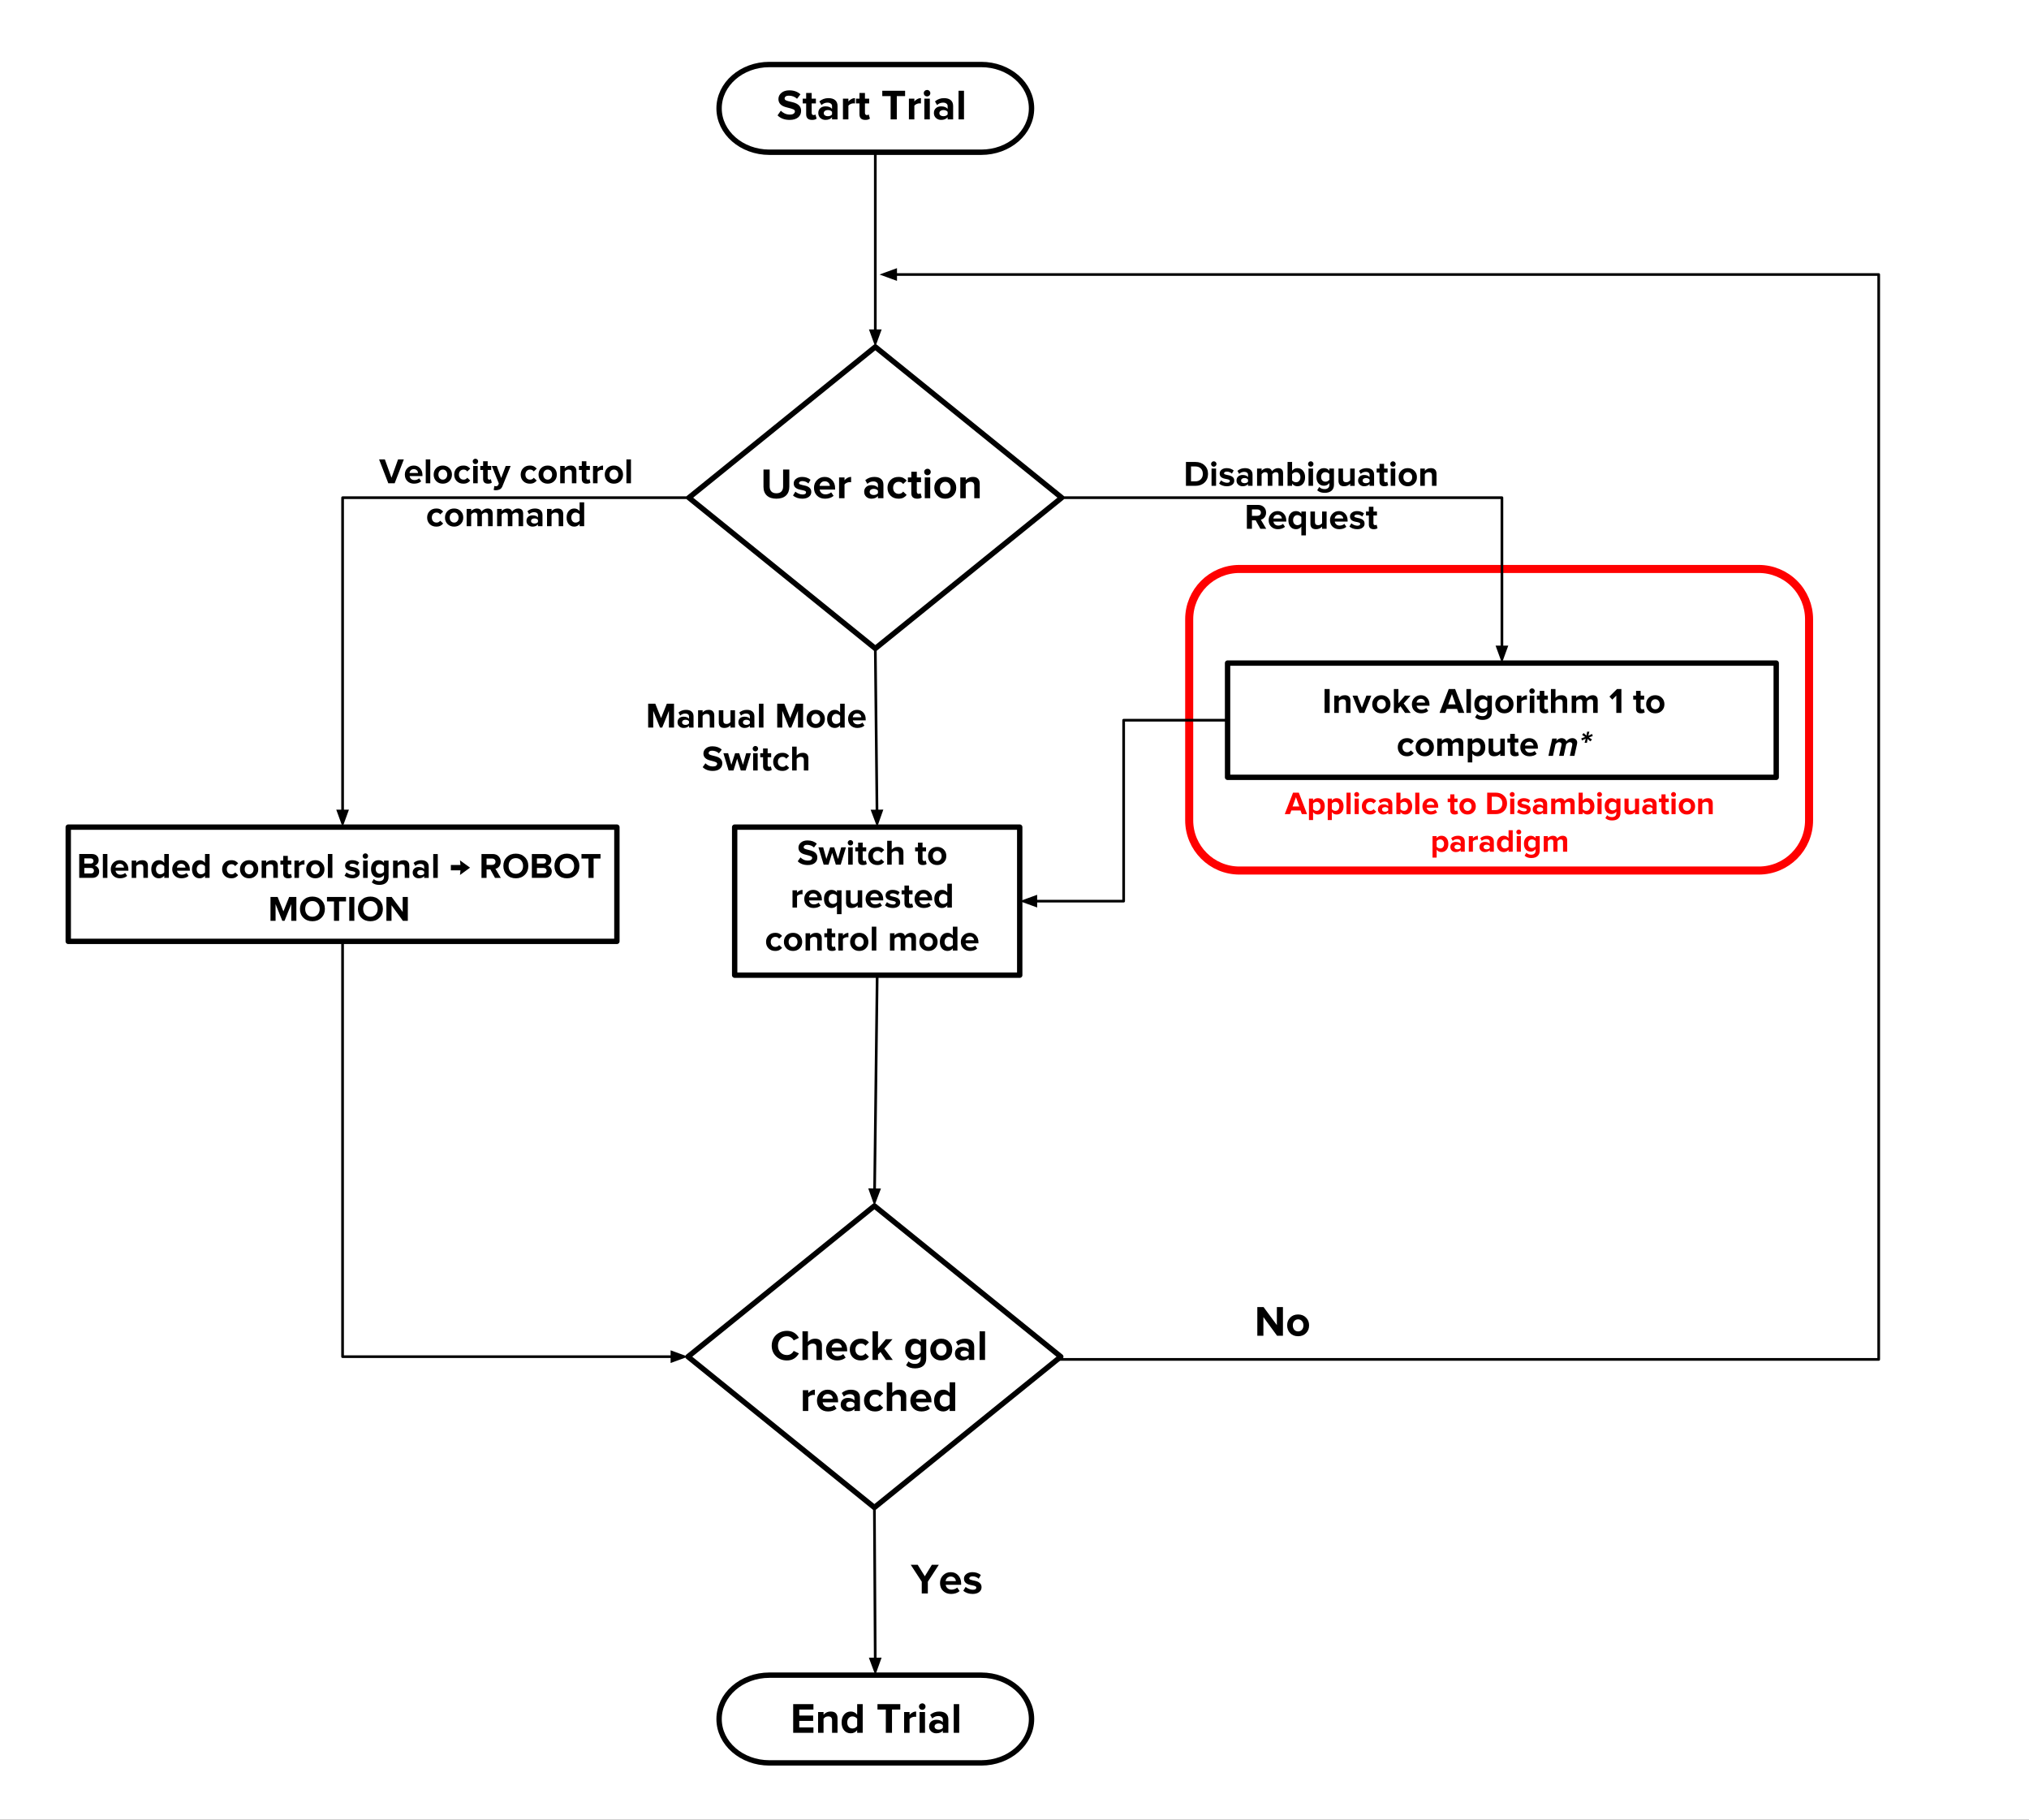 <svg version="1.1" viewBox="0.0 0.0 756.005 677.858" fill="none" stroke="none" stroke-linecap="square" stroke-miterlimit="10" xmlns:xlink="http://www.w3.org/1999/xlink" xmlns="http://www.w3.org/2000/svg"><rect x="0.0" y="0.0" width="756.005" height="677.858" fill="#333333" stroke="none"/><clipPath id="p.0"><path d="m0 0l756.005 0l0 677.858l-756.005 0l0 -677.858z" clip-rule="nonzero"/></clipPath><g clip-path="url(#p.0)"><path fill="#ffffff" d="m0 0l756.005 0l0 677.858l-756.005 0z" fill-rule="evenodd"/><path fill="#000000" fill-opacity="0.0" d="m394.619 506.407l30.037 0l275.349 0l0 -404.147l-372.289 0" fill-rule="evenodd"/><path stroke="#000000" stroke-width="1.0" stroke-linejoin="round" stroke-linecap="butt" d="m394.619 506.407l30.037 0l275.349 0l0 -404.147l-366.289 0" fill-rule="evenodd"/><path fill="#000000" stroke="#000000" stroke-width="1.0" stroke-linecap="butt" d="m333.717 100.608l-4.538 1.652l4.538 1.652z" fill-rule="evenodd"/><path fill="#000000" fill-opacity="0.0" d="m443.094 230.672l0 0c0 -10.341 8.383 -18.725 18.725 -18.725l193.511 0c4.966 0 9.729 1.973 13.24 5.484c3.512 3.512 5.484 8.274 5.484 13.24l0 74.897c0 10.341 -8.383 18.725 -18.725 18.725l-193.511 0c-10.341 0 -18.725 -8.383 -18.725 -18.725z" fill-rule="evenodd"/><path stroke="#ff0000" stroke-width="3.0" stroke-linejoin="round" stroke-linecap="butt" d="m443.094 230.672l0 0c0 -10.341 8.383 -18.725 18.725 -18.725l193.511 0c4.966 0 9.729 1.973 13.24 5.484c3.512 3.512 5.484 8.274 5.484 13.24l0 74.897c0 10.341 -8.383 18.725 -18.725 18.725l-193.511 0c-10.341 0 -18.725 -8.383 -18.725 -18.725z" fill-rule="evenodd"/><path fill="#000000" fill-opacity="0.0" d="m286.661 24.034l78.956 0l0 0c10.343 0 18.729 7.315 18.729 16.339c0 9.024 -8.385 16.339 -18.729 16.339l-78.956 0l0 0c-10.343 0 -18.729 -7.315 -18.729 -16.339c0 -9.024 8.385 -16.339 18.729 -16.339z" fill-rule="evenodd"/><path stroke="#000000" stroke-width="2.0" stroke-linejoin="round" stroke-linecap="butt" d="m286.661 24.034l78.956 0l0 0c10.343 0 18.729 7.315 18.729 16.339c0 9.024 -8.385 16.339 -18.729 16.339l-78.956 0l0 0c-10.343 0 -18.729 -7.315 -18.729 -16.339c0 -9.024 8.385 -16.339 18.729 -16.339z" fill-rule="evenodd"/><path fill="#000000" fill-opacity="0.0" d="m256.691 185.396l69.448 -56.171l69.448 56.171l-69.448 56.171z" fill-rule="evenodd"/><path stroke="#000000" stroke-width="2.0" stroke-linejoin="round" stroke-linecap="butt" d="m256.691 185.396l69.448 -56.171l69.448 56.171l-69.448 56.171z" fill-rule="evenodd"/><path fill="#000000" fill-opacity="0.0" d="m326.139 56.712l0 72.504" fill-rule="evenodd"/><path stroke="#000000" stroke-width="1.0" stroke-linejoin="round" stroke-linecap="butt" d="m326.139 56.712l0 66.504" fill-rule="evenodd"/><path fill="#000000" stroke="#000000" stroke-width="1.0" stroke-linecap="butt" d="m324.487 123.216l1.652 4.538l1.652 -4.538z" fill-rule="evenodd"/><path fill="#000000" fill-opacity="0.0" d="m25.429 308.12l204.425 0l0 42.554l-204.425 0z" fill-rule="evenodd"/><path stroke="#000000" stroke-width="2.0" stroke-linejoin="round" stroke-linecap="butt" d="m25.429 308.12l204.425 0l0 42.554l-204.425 0z" fill-rule="evenodd"/><path fill="#000000" fill-opacity="0.0" d="m273.735 308.12l106.213 0l0 55.15l-106.213 0z" fill-rule="evenodd"/><path stroke="#000000" stroke-width="2.0" stroke-linejoin="round" stroke-linecap="butt" d="m273.735 308.12l106.213 0l0 55.15l-106.213 0z" fill-rule="evenodd"/><path fill="#000000" fill-opacity="0.0" d="m457.394 247.013l204.425 0l0 42.554l-204.425 0z" fill-rule="evenodd"/><path stroke="#000000" stroke-width="2.0" stroke-linejoin="round" stroke-linecap="butt" d="m457.394 247.013l204.425 0l0 42.554l-204.425 0z" fill-rule="evenodd"/><path fill="#000000" fill-opacity="0.0" d="m256.691 185.396l-129.039 0l0 122.709" fill-rule="evenodd"/><path stroke="#000000" stroke-width="1.0" stroke-linejoin="round" stroke-linecap="butt" d="m256.691 185.396l-129.039 0l0 116.709" fill-rule="evenodd"/><path fill="#000000" stroke="#000000" stroke-width="1.0" stroke-linecap="butt" d="m126 302.105l1.652 4.538l1.652 -4.538z" fill-rule="evenodd"/><path fill="#000000" fill-opacity="0.0" d="m395.586 185.396l164.031 0l0 61.606" fill-rule="evenodd"/><path stroke="#000000" stroke-width="1.0" stroke-linejoin="round" stroke-linecap="butt" d="m395.586 185.396l164.032 0l0 55.606" fill-rule="evenodd"/><path fill="#000000" stroke="#000000" stroke-width="1.0" stroke-linecap="butt" d="m557.966 241.003l1.652 4.538l1.652 -4.538z" fill-rule="evenodd"/><path fill="#000000" fill-opacity="0.0" d="m280.371 20.119l89.354 0l0 32.661l-89.354 0z" fill-rule="evenodd"/><path fill="#000000" d="m294.215 44.667q-2.844 0 -4.5 -1.688l1.219 -1.734q0.562 0.594 1.422 1.016q0.875 0.422 1.969 0.422q0.953 0 1.406 -0.359q0.453 -0.359 0.453 -0.812q0 -0.484 -0.531 -0.75q-0.516 -0.281 -2.531 -0.766q-3.078 -0.734 -3.078 -3.094q0 -1.375 1.109 -2.312q1.109 -0.938 2.938 -0.938q2.547 0 4.156 1.484l-1.266 1.656q-1.25 -1.156 -3.094 -1.156q-0.734 0 -1.141 0.297q-0.391 0.297 -0.391 0.766q0 0.422 0.453 0.656q0.469 0.234 1.156 0.391l1.469 0.359q3.062 0.797 3.062 3.141q0 1.594 -1.141 2.516q-1.141 0.906 -3.141 0.906zm8.35 0q-2.188 0 -2.188 -2.109l0 -4.031l-1.281 0l0 -1.781l1.281 0l0 -2.109l2.047 0l0 2.109l1.578 0l0 1.781l-1.578 0l0 3.484q0 0.375 0.188 0.625q0.188 0.234 0.516 0.234q0.484 0 0.703 -0.234l0.438 1.547q-0.531 0.484 -1.703 0.484zm7.455 -0.188l0 -0.797q-0.844 0.984 -2.438 0.984q-1.125 0 -1.906 -0.703q-0.781 -0.719 -0.781 -1.859q0 -1.125 0.734 -1.797q0.75 -0.688 1.953 -0.688q1.656 0 2.438 0.938l0 -1.031q0 -0.594 -0.469 -0.938q-0.453 -0.359 -1.219 -0.359q-1.281 0 -2.25 0.906l-0.781 -1.359q1.422 -1.219 3.375 -1.219q1.641 0 2.516 0.766q0.875 0.75 0.875 2.172l0 4.984l-2.047 0zm-1.625 -1.188q1.125 0 1.625 -0.672l0 -0.953q-0.5 -0.672 -1.625 -0.672q-0.609 0 -1.031 0.312q-0.422 0.297 -0.422 0.859q0 0.531 0.422 0.828q0.422 0.297 1.031 0.297zm5.688 1.188l0 -7.734l2.031 0l0 1.062q0.406 -0.516 1.062 -0.875q0.672 -0.375 1.391 -0.375l0 1.984l-0.562 -0.047q-0.531 0 -1.094 0.266q-0.547 0.25 -0.797 0.609l0 5.109l-2.031 0zm8.338 0.188q-2.188 0 -2.188 -2.109l0 -4.031l-1.281 0l0 -1.781l1.281 0l0 -2.109l2.047 0l0 2.109l1.578 0l0 1.781l-1.578 0l0 3.484q0 0.375 0.188 0.625q0.188 0.234 0.516 0.234q0.484 0 0.703 -0.234l0.438 1.547q-0.531 0.484 -1.703 0.484zm9.426 -0.188l0 -8.672l-3.109 0l0 -2.0l8.5 0l0 2.0l-3.094 0l0 8.672l-2.297 0zm6.812 0l0 -7.734l2.031 0l0 1.062q0.406 -0.516 1.062 -0.875q0.672 -0.375 1.391 -0.375l0 1.984l-0.562 -0.047q-0.531 0 -1.094 0.266q-0.547 0.25 -0.797 0.609l0 5.109l-2.031 0zm6.76 -8.562q-0.5 0 -0.859 -0.344q-0.359 -0.359 -0.359 -0.875q0 -0.5 0.359 -0.844q0.359 -0.344 0.859 -0.344q0.516 0 0.859 0.344q0.359 0.344 0.359 0.844q0 0.516 -0.359 0.875q-0.344 0.344 -0.859 0.344zm-1.0 8.562l0 -7.734l2.031 0l0 7.734l-2.031 0zm8.673 0l0 -0.797q-0.844 0.984 -2.438 0.984q-1.125 0 -1.906 -0.703q-0.781 -0.719 -0.781 -1.859q0 -1.125 0.734 -1.797q0.75 -0.688 1.953 -0.688q1.656 0 2.438 0.938l0 -1.031q0 -0.594 -0.469 -0.938q-0.453 -0.359 -1.219 -0.359q-1.281 0 -2.25 0.906l-0.781 -1.359q1.422 -1.219 3.375 -1.219q1.641 0 2.516 0.766q0.875 0.75 0.875 2.172l0 4.984l-2.047 0zm-1.625 -1.188q1.125 0 1.625 -0.672l0 -0.953q-0.5 -0.672 -1.625 -0.672q-0.609 0 -1.031 0.312q-0.422 0.297 -0.422 0.859q0 0.531 0.422 0.828q0.422 0.297 1.031 0.297zm5.688 1.188l0 -10.672l2.031 0l0 10.672l-2.031 0z" fill-rule="nonzero"/><path fill="#000000" fill-opacity="0.0" d="m274.414 161.226l116.409 0l0 32.661l-116.409 0z" fill-rule="evenodd"/><path fill="#000000" d="m289.289 185.773q-2.281 0 -3.547 -1.156q-1.266 -1.172 -1.266 -3.281l0 -6.422l2.297 0l0 6.328q0 1.125 0.625 1.828q0.641 0.688 1.891 0.688q1.25 0 1.875 -0.688q0.625 -0.703 0.625 -1.828l0 -6.328l2.312 0l0 6.406q0 2.109 -1.25 3.281q-1.25 1.172 -3.562 1.172zm9.65 0q-1.016 0 -1.938 -0.312q-0.922 -0.328 -1.516 -0.891l0.875 -1.422q0.469 0.438 1.234 0.75q0.766 0.312 1.438 0.312q1.297 0 1.297 -0.828q0 -0.328 -0.344 -0.484q-0.344 -0.156 -0.844 -0.266l-1.109 -0.234q-2.297 -0.5 -2.297 -2.297q0 -1.078 0.891 -1.75q0.891 -0.688 2.281 -0.688q1.797 0 3.109 1.062l-0.812 1.391q-0.344 -0.375 -0.953 -0.641q-0.609 -0.266 -1.328 -0.266q-0.562 0 -0.891 0.234q-0.328 0.219 -0.328 0.547q0 0.281 0.328 0.422q0.344 0.141 0.844 0.25q0.516 0.109 1.109 0.25q0.594 0.125 1.109 0.406q0.516 0.266 0.844 0.734q0.344 0.453 0.344 1.25q0 1.109 -0.922 1.797q-0.906 0.672 -2.422 0.672zm8.476 0q-1.828 0 -2.984 -1.125q-1.141 -1.125 -1.141 -2.938q0 -1.719 1.141 -2.875q1.141 -1.172 2.859 -1.172q1.703 0 2.781 1.188q1.094 1.172 1.094 3.078l0 0.438l-5.75 0q0.094 0.734 0.656 1.266q0.578 0.531 1.562 0.531q0.484 0 1.078 -0.203q0.594 -0.203 0.984 -0.562l0.906 1.312q-0.578 0.516 -1.438 0.797q-0.844 0.266 -1.75 0.266zm1.781 -4.781q-0.047 -0.766 -0.578 -1.234q-0.531 -0.469 -1.328 -0.469q-0.797 0 -1.312 0.484q-0.516 0.484 -0.594 1.219l3.812 0zm3.442 4.594l0 -7.734l2.031 0l0 1.062q0.406 -0.516 1.062 -0.875q0.672 -0.375 1.391 -0.375l0 1.984l-0.562 -0.047q-0.531 0 -1.094 0.266q-0.547 0.25 -0.797 0.609l0 5.109l-2.031 0zm14.481 0l0 -0.797q-0.844 0.984 -2.438 0.984q-1.125 0 -1.906 -0.703q-0.781 -0.719 -0.781 -1.859q0 -1.125 0.734 -1.797q0.75 -0.688 1.953 -0.688q1.656 0 2.438 0.938l0 -1.031q0 -0.594 -0.469 -0.938q-0.453 -0.359 -1.219 -0.359q-1.281 0 -2.25 0.906l-0.781 -1.359q1.422 -1.219 3.375 -1.219q1.641 0 2.516 0.766q0.875 0.75 0.875 2.172l0 4.984l-2.047 0zm-1.625 -1.188q1.125 0 1.625 -0.672l0 -0.953q-0.5 -0.672 -1.625 -0.672q-0.609 0 -1.031 0.312q-0.422 0.297 -0.422 0.859q0 0.531 0.422 0.828q0.422 0.297 1.031 0.297zm9.282 1.375q-1.828 0 -2.969 -1.141q-1.125 -1.156 -1.125 -2.922q0 -1.734 1.125 -2.891q1.141 -1.156 2.969 -1.156q1.188 0 1.922 0.438q0.75 0.422 1.125 0.953l-1.312 1.25q-0.562 -0.828 -1.641 -0.828q-0.922 0 -1.516 0.625q-0.578 0.609 -0.578 1.609q0 1.016 0.578 1.641q0.594 0.625 1.516 0.625q1.047 0 1.641 -0.844l1.312 1.234q-0.375 0.547 -1.125 0.984q-0.734 0.422 -1.922 0.422zm6.968 0q-2.188 0 -2.188 -2.109l0 -4.031l-1.281 0l0 -1.781l1.281 0l0 -2.109l2.047 0l0 2.109l1.578 0l0 1.781l-1.578 0l0 3.484q0 0.375 0.188 0.625q0.188 0.234 0.516 0.234q0.484 0 0.703 -0.234l0.438 1.547q-0.531 0.484 -1.703 0.484zm3.83 -8.75q-0.5 0 -0.859 -0.344q-0.359 -0.359 -0.359 -0.875q0 -0.5 0.359 -0.844q0.359 -0.344 0.859 -0.344q0.516 0 0.859 0.344q0.359 0.344 0.359 0.844q0 0.516 -0.359 0.875q-0.344 0.344 -0.859 0.344zm-1.0 8.562l0 -7.734l2.031 0l0 7.734l-2.031 0zm7.626 0.188q-1.797 0 -2.938 -1.141q-1.141 -1.156 -1.141 -2.922q0 -1.75 1.141 -2.891q1.141 -1.156 2.938 -1.156q1.797 0 2.938 1.156q1.156 1.141 1.156 2.891q0 1.781 -1.156 2.922q-1.141 1.141 -2.938 1.141zm0 -1.797q0.875 0 1.422 -0.625q0.562 -0.641 0.562 -1.641q0 -0.953 -0.562 -1.594q-0.547 -0.641 -1.422 -0.641q-0.844 0 -1.406 0.625q-0.562 0.609 -0.562 1.609q0 1.031 0.562 1.656q0.562 0.609 1.406 0.609zm10.809 1.609l0 -4.672q0 -1.438 -1.422 -1.438q-1.094 0 -1.75 0.906l0 5.203l-2.031 0l0 -7.734l2.031 0l0 1.016q0.359 -0.453 1.047 -0.828q0.688 -0.375 1.656 -0.375q1.281 0 1.891 0.672q0.609 0.656 0.609 1.797l0 5.453l-2.031 0z" fill-rule="nonzero"/><path fill="#000000" fill-opacity="0.0" d="m130.414 158.221l116.409 0l0 32.661l-116.409 0z" fill-rule="evenodd"/><path fill="#000000" d="m144.679 180.021l-3.438 -8.891l2.156 0l2.469 6.844l2.453 -6.844l2.156 0l-3.422 8.891l-2.375 0zm9.601 0.156q-1.516 0 -2.484 -0.938q-0.953 -0.938 -0.953 -2.438q0 -1.453 0.953 -2.406q0.953 -0.969 2.391 -0.969q1.422 0 2.312 0.984q0.906 0.969 0.906 2.562l0 0.375l-4.781 0q0.078 0.609 0.547 1.047q0.469 0.438 1.297 0.438q0.406 0 0.891 -0.156q0.5 -0.172 0.828 -0.484l0.75 1.094q-0.484 0.438 -1.188 0.672q-0.703 0.219 -1.469 0.219zm1.484 -3.984q-0.047 -0.641 -0.484 -1.031q-0.438 -0.391 -1.094 -0.391q-0.672 0 -1.109 0.406q-0.422 0.406 -0.484 1.016l3.172 0zm2.87 3.828l0 -8.891l1.688 0l0 8.891l-1.688 0zm6.356 0.156q-1.5 0 -2.453 -0.953q-0.953 -0.969 -0.953 -2.422q0 -1.469 0.953 -2.422q0.953 -0.953 2.453 -0.953q1.484 0 2.438 0.953q0.969 0.953 0.969 2.422q0 1.469 -0.969 2.422q-0.953 0.953 -2.438 0.953zm0 -1.5q0.734 0 1.188 -0.531q0.469 -0.531 0.469 -1.344q0 -0.812 -0.469 -1.344q-0.453 -0.531 -1.188 -0.531q-0.703 0 -1.172 0.516q-0.469 0.516 -0.469 1.359q0 0.844 0.469 1.359q0.469 0.516 1.172 0.516zm7.666 1.5q-1.531 0 -2.484 -0.953q-0.938 -0.969 -0.938 -2.422q0 -1.453 0.938 -2.406q0.953 -0.969 2.484 -0.969q0.984 0 1.594 0.359q0.625 0.359 0.953 0.797l-1.109 1.047q-0.469 -0.703 -1.359 -0.703q-0.781 0 -1.266 0.516q-0.484 0.516 -0.484 1.359q0 0.828 0.484 1.359q0.484 0.516 1.266 0.516q0.859 0 1.359 -0.703l1.109 1.031q-0.328 0.453 -0.953 0.812q-0.609 0.359 -1.594 0.359zm4.479 -7.281q-0.406 0 -0.703 -0.297q-0.297 -0.297 -0.297 -0.719q0 -0.422 0.297 -0.703q0.297 -0.297 0.703 -0.297q0.438 0 0.719 0.297q0.297 0.281 0.297 0.703q0 0.422 -0.297 0.719q-0.281 0.297 -0.719 0.297zm-0.828 7.125l0 -6.438l1.688 0l0 6.438l-1.688 0zm5.528 0.156q-1.828 0 -1.828 -1.75l0 -3.359l-1.062 0l0 -1.484l1.062 0l0 -1.766l1.703 0l0 1.766l1.312 0l0 1.484l-1.312 0l0 2.906q0 0.297 0.156 0.5q0.156 0.203 0.438 0.203q0.391 0 0.578 -0.188l0.359 1.281q-0.438 0.406 -1.406 0.406zm2.364 0.844q0.219 0.109 0.547 0.109q0.672 0 0.891 -0.469l0.234 -0.547l-2.609 -6.531l1.812 0l1.672 4.484l1.688 -4.484l1.828 0l-3.031 7.484q-0.359 0.906 -0.984 1.219q-0.625 0.328 -1.453 0.344q-0.469 0 -0.844 -0.094l0.25 -1.516zm13.234 -0.844q-1.531 0 -2.484 -0.953q-0.938 -0.969 -0.938 -2.422q0 -1.453 0.938 -2.406q0.953 -0.969 2.484 -0.969q0.984 0 1.594 0.359q0.625 0.359 0.953 0.797l-1.109 1.047q-0.469 -0.703 -1.359 -0.703q-0.781 0 -1.266 0.516q-0.484 0.516 -0.484 1.359q0 0.828 0.484 1.359q0.484 0.516 1.266 0.516q0.859 0 1.359 -0.703l1.109 1.031q-0.328 0.453 -0.953 0.812q-0.609 0.359 -1.594 0.359zm6.635 0q-1.5 0 -2.453 -0.953q-0.953 -0.969 -0.953 -2.422q0 -1.469 0.953 -2.422q0.953 -0.953 2.453 -0.953q1.484 0 2.438 0.953q0.969 0.953 0.969 2.422q0 1.469 -0.969 2.422q-0.953 0.953 -2.438 0.953zm0 -1.5q0.734 0 1.188 -0.531q0.469 -0.531 0.469 -1.344q0 -0.812 -0.469 -1.344q-0.453 -0.531 -1.188 -0.531q-0.703 0 -1.172 0.516q-0.469 0.516 -0.469 1.359q0 0.844 0.469 1.359q0.469 0.516 1.172 0.516zm9.01 1.344l0 -3.891q0 -1.203 -1.188 -1.203q-0.922 0 -1.469 0.766l0 4.328l-1.688 0l0 -6.438l1.688 0l0 0.844q0.312 -0.375 0.875 -0.688q0.578 -0.312 1.375 -0.312q1.062 0 1.578 0.562q0.516 0.547 0.516 1.484l0 4.547l-1.688 0zm5.529 0.156q-1.828 0 -1.828 -1.75l0 -3.359l-1.062 0l0 -1.484l1.062 0l0 -1.766l1.703 0l0 1.766l1.312 0l0 1.484l-1.312 0l0 2.906q0 0.297 0.156 0.5q0.156 0.203 0.438 0.203q0.391 0 0.578 -0.188l0.359 1.281q-0.438 0.406 -1.406 0.406zm2.349 -0.156l0 -6.438l1.688 0l0 0.875q0.344 -0.422 0.891 -0.719q0.562 -0.312 1.156 -0.312l0 1.656l-0.453 -0.047q-0.453 0 -0.922 0.219q-0.453 0.203 -0.672 0.516l0 4.25l-1.688 0zm7.782 0.156q-1.5 0 -2.453 -0.953q-0.953 -0.969 -0.953 -2.422q0 -1.469 0.953 -2.422q0.953 -0.953 2.453 -0.953q1.484 0 2.438 0.953q0.969 0.953 0.969 2.422q0 1.469 -0.969 2.422q-0.953 0.953 -2.438 0.953zm0 -1.5q0.734 0 1.188 -0.531q0.469 -0.531 0.469 -1.344q0 -0.812 -0.469 -1.344q-0.453 -0.531 -1.188 -0.531q-0.703 0 -1.172 0.516q-0.469 0.516 -0.469 1.359q0 0.844 0.469 1.359q0.469 0.516 1.172 0.516zm4.666 1.344l0 -8.891l1.688 0l0 8.891l-1.688 0z" fill-rule="nonzero"/><path fill="#000000" d="m162.574 196.177q-1.531 0 -2.484 -0.953q-0.938 -0.969 -0.938 -2.422q0 -1.453 0.938 -2.406q0.953 -0.969 2.484 -0.969q0.984 0 1.594 0.359q0.625 0.359 0.953 0.797l-1.109 1.047q-0.469 -0.703 -1.359 -0.703q-0.781 0 -1.266 0.516q-0.484 0.516 -0.484 1.359q0 0.828 0.484 1.359q0.484 0.516 1.266 0.516q0.859 0 1.359 -0.703l1.109 1.031q-0.328 0.453 -0.953 0.812q-0.609 0.359 -1.594 0.359zm6.635 0q-1.5 0 -2.453 -0.953q-0.953 -0.969 -0.953 -2.422q0 -1.469 0.953 -2.422q0.953 -0.953 2.453 -0.953q1.484 0 2.438 0.953q0.969 0.953 0.969 2.422q0 1.469 -0.969 2.422q-0.953 0.953 -2.438 0.953zm0 -1.5q0.734 0 1.188 -0.531q0.469 -0.531 0.469 -1.344q0 -0.812 -0.469 -1.344q-0.453 -0.531 -1.188 -0.531q-0.703 0 -1.172 0.516q-0.469 0.516 -0.469 1.359q0 0.844 0.469 1.359q0.469 0.516 1.172 0.516zm12.65 1.344l0 -4.062q0 -1.031 -0.969 -1.031q-0.453 0 -0.797 0.25q-0.344 0.234 -0.531 0.5l0 4.344l-1.703 0l0 -4.062q0 -1.031 -0.969 -1.031q-0.438 0 -0.797 0.25q-0.344 0.25 -0.531 0.516l0 4.328l-1.688 0l0 -6.438l1.688 0l0 0.844q0.234 -0.359 0.844 -0.672q0.625 -0.328 1.266 -0.328q1.391 0 1.781 1.172q0.312 -0.5 0.922 -0.828q0.609 -0.344 1.297 -0.344q1.891 0 1.891 1.938l0 4.656l-1.703 0zm11.356 0l0 -4.062q0 -1.031 -0.969 -1.031q-0.453 0 -0.797 0.25q-0.344 0.234 -0.531 0.5l0 4.344l-1.703 0l0 -4.062q0 -1.031 -0.969 -1.031q-0.438 0 -0.797 0.25q-0.344 0.25 -0.531 0.516l0 4.328l-1.688 0l0 -6.438l1.688 0l0 0.844q0.234 -0.359 0.844 -0.672q0.625 -0.328 1.266 -0.328q1.391 0 1.781 1.172q0.312 -0.5 0.922 -0.828q0.609 -0.344 1.297 -0.344q1.891 0 1.891 1.938l0 4.656l-1.703 0zm7.23 0l0 -0.672q-0.703 0.828 -2.031 0.828q-0.938 0 -1.594 -0.594q-0.656 -0.594 -0.656 -1.531q0 -0.953 0.625 -1.516q0.625 -0.562 1.625 -0.562q1.375 0 2.031 0.781l0 -0.859q0 -0.5 -0.391 -0.797q-0.375 -0.297 -1.016 -0.297q-1.078 0 -1.891 0.766l-0.641 -1.125q1.188 -1.016 2.812 -1.016q1.359 0 2.078 0.641q0.734 0.625 0.734 1.797l0 4.156l-1.688 0zm-1.359 -0.984q0.938 0 1.359 -0.562l0 -0.797q-0.422 -0.562 -1.359 -0.562q-0.5 0 -0.859 0.25q-0.359 0.25 -0.359 0.719q0 0.453 0.359 0.703q0.359 0.25 0.859 0.25zm9.081 0.984l0 -3.891q0 -1.203 -1.188 -1.203q-0.922 0 -1.469 0.766l0 4.328l-1.688 0l0 -6.438l1.688 0l0 0.844q0.312 -0.375 0.875 -0.688q0.578 -0.312 1.375 -0.312q1.062 0 1.578 0.562q0.516 0.547 0.516 1.484l0 4.547l-1.688 0zm7.795 0l0 -0.828q-0.797 0.984 -1.984 0.984q-1.281 0 -2.078 -0.906q-0.781 -0.922 -0.781 -2.469q0 -1.516 0.781 -2.438q0.797 -0.938 2.078 -0.938q1.203 0 1.984 0.984l0 -3.281l1.703 0l0 8.891l-1.703 0zm-1.469 -1.344q0.422 0 0.828 -0.203q0.422 -0.219 0.641 -0.531l0 -2.281q-0.219 -0.312 -0.641 -0.516q-0.406 -0.219 -0.828 -0.219q-0.719 0 -1.172 0.531q-0.453 0.516 -0.453 1.344q0 0.812 0.438 1.344q0.438 0.531 1.188 0.531z" fill-rule="nonzero"/><path fill="#000000" fill-opacity="0.0" d="m223.582 249.226l116.409 0l0 32.661l-116.409 0z" fill-rule="evenodd"/><path fill="#000000" d="m249.239 271.026l0 -6.219l-2.5 6.219l-0.828 0l-2.516 -6.219l0 6.219l-1.891 0l0 -8.891l2.656 0l2.156 5.375l2.156 -5.375l2.672 0l0 8.891l-1.906 0zm7.489 0l0 -0.672q-0.703 0.828 -2.031 0.828q-0.938 0 -1.594 -0.594q-0.656 -0.594 -0.656 -1.531q0 -0.953 0.625 -1.516q0.625 -0.562 1.625 -0.562q1.375 0 2.031 0.781l0 -0.859q0 -0.5 -0.391 -0.797q-0.375 -0.297 -1.016 -0.297q-1.078 0 -1.891 0.766l-0.641 -1.125q1.188 -1.016 2.812 -1.016q1.359 0 2.078 0.641q0.734 0.625 0.734 1.797l0 4.156l-1.688 0zm-1.359 -0.984q0.938 0 1.359 -0.562l0 -0.797q-0.422 -0.562 -1.359 -0.562q-0.5 0 -0.859 0.25q-0.359 0.25 -0.359 0.719q0 0.453 0.359 0.703q0.359 0.25 0.859 0.25zm9.081 0.984l0 -3.891q0 -1.203 -1.188 -1.203q-0.922 0 -1.469 0.766l0 4.328l-1.688 0l0 -6.438l1.688 0l0 0.844q0.312 -0.375 0.875 -0.688q0.578 -0.312 1.375 -0.312q1.062 0 1.578 0.562q0.516 0.547 0.516 1.484l0 4.547l-1.688 0zm7.717 0l0 -0.812q-0.875 0.969 -2.266 0.969q-1.062 0 -1.578 -0.531q-0.5 -0.547 -0.5 -1.484l0 -4.578l1.688 0l0 3.906q0 1.188 1.188 1.188q0.859 0 1.469 -0.734l0 -4.359l1.688 0l0 6.438l-1.688 0zm7.233 0l0 -0.672q-0.703 0.828 -2.031 0.828q-0.938 0 -1.594 -0.594q-0.656 -0.594 -0.656 -1.531q0 -0.953 0.625 -1.516q0.625 -0.562 1.625 -0.562q1.375 0 2.031 0.781l0 -0.859q0 -0.5 -0.391 -0.797q-0.375 -0.297 -1.016 -0.297q-1.078 0 -1.891 0.766l-0.641 -1.125q1.188 -1.016 2.812 -1.016q1.359 0 2.078 0.641q0.734 0.625 0.734 1.797l0 4.156l-1.688 0zm-1.359 -0.984q0.938 0 1.359 -0.562l0 -0.797q-0.422 -0.562 -1.359 -0.562q-0.5 0 -0.859 0.25q-0.359 0.25 -0.359 0.719q0 0.453 0.359 0.703q0.359 0.25 0.859 0.25zm4.737 0.984l0 -8.891l1.688 0l0 8.891l-1.688 0zm14.55 0l0 -6.219l-2.5 6.219l-0.828 0l-2.516 -6.219l0 6.219l-1.891 0l0 -8.891l2.656 0l2.156 5.375l2.156 -5.375l2.672 0l0 8.891l-1.906 0zm6.614 0.156q-1.5 0 -2.453 -0.953q-0.953 -0.969 -0.953 -2.422q0 -1.469 0.953 -2.422q0.953 -0.953 2.453 -0.953q1.484 0 2.438 0.953q0.969 0.953 0.969 2.422q0 1.469 -0.969 2.422q-0.953 0.953 -2.438 0.953zm0 -1.5q0.734 0 1.188 -0.531q0.469 -0.531 0.469 -1.344q0 -0.812 -0.469 -1.344q-0.453 -0.531 -1.188 -0.531q-0.703 0 -1.172 0.516q-0.469 0.516 -0.469 1.359q0 0.844 0.469 1.359q0.469 0.516 1.172 0.516zm9.088 1.344l0 -0.828q-0.797 0.984 -1.984 0.984q-1.281 0 -2.078 -0.906q-0.781 -0.922 -0.781 -2.469q0 -1.516 0.781 -2.438q0.797 -0.938 2.078 -0.938q1.203 0 1.984 0.984l0 -3.281l1.703 0l0 8.891l-1.703 0zm-1.469 -1.344q0.422 0 0.828 -0.203q0.422 -0.219 0.641 -0.531l0 -2.281q-0.219 -0.312 -0.641 -0.516q-0.406 -0.219 -0.828 -0.219q-0.719 0 -1.172 0.531q-0.453 0.516 -0.453 1.344q0 0.812 0.438 1.344q0.438 0.531 1.188 0.531zm7.873 1.5q-1.516 0 -2.484 -0.938q-0.953 -0.938 -0.953 -2.438q0 -1.453 0.953 -2.406q0.953 -0.969 2.391 -0.969q1.422 0 2.312 0.984q0.906 0.969 0.906 2.562l0 0.375l-4.781 0q0.078 0.609 0.547 1.047q0.469 0.438 1.297 0.438q0.406 0 0.891 -0.156q0.5 -0.172 0.828 -0.484l0.75 1.094q-0.484 0.438 -1.188 0.672q-0.703 0.219 -1.469 0.219zm1.484 -3.984q-0.047 -0.641 -0.484 -1.031q-0.438 -0.391 -1.094 -0.391q-0.672 0 -1.109 0.406q-0.422 0.406 -0.484 1.016l3.172 0z" fill-rule="nonzero"/><path fill="#000000" d="m265.566 287.182q-2.359 0 -3.75 -1.406l1.031 -1.438q0.453 0.484 1.172 0.844q0.734 0.344 1.641 0.344q0.797 0 1.172 -0.297q0.375 -0.297 0.375 -0.688q0 -0.391 -0.438 -0.609q-0.438 -0.234 -2.109 -0.641q-2.562 -0.609 -2.562 -2.578q0 -1.156 0.922 -1.922q0.922 -0.781 2.453 -0.781q2.109 0 3.453 1.234l-1.047 1.391q-1.047 -0.984 -2.578 -0.984q-0.625 0 -0.953 0.25q-0.312 0.25 -0.312 0.641q0 0.359 0.375 0.547q0.375 0.188 0.953 0.328l1.219 0.312q2.547 0.641 2.547 2.609q0 1.312 -0.953 2.078q-0.938 0.766 -2.609 0.766zm10.45 -0.156l-1.359 -4.391l-1.359 4.391l-1.812 0l-1.953 -6.438l1.766 0l1.188 4.328l1.422 -4.328l1.5 0l1.422 4.328l1.188 -4.328l1.766 0l-1.953 6.438l-1.812 0zm5.437 -7.125q-0.406 0 -0.703 -0.297q-0.297 -0.297 -0.297 -0.719q0 -0.422 0.297 -0.703q0.297 -0.297 0.703 -0.297q0.438 0 0.719 0.297q0.297 0.281 0.297 0.703q0 0.422 -0.297 0.719q-0.281 0.297 -0.719 0.297zm-0.828 7.125l0 -6.438l1.688 0l0 6.438l-1.688 0zm5.528 0.156q-1.828 0 -1.828 -1.75l0 -3.359l-1.062 0l0 -1.484l1.062 0l0 -1.766l1.703 0l0 1.766l1.312 0l0 1.484l-1.312 0l0 2.906q0 0.297 0.156 0.5q0.156 0.203 0.438 0.203q0.391 0 0.578 -0.188l0.359 1.281q-0.438 0.406 -1.406 0.406zm5.349 0q-1.531 0 -2.484 -0.953q-0.938 -0.969 -0.938 -2.422q0 -1.453 0.938 -2.406q0.953 -0.969 2.484 -0.969q0.984 0 1.594 0.359q0.625 0.359 0.953 0.797l-1.109 1.047q-0.469 -0.703 -1.359 -0.703q-0.781 0 -1.266 0.516q-0.484 0.516 -0.484 1.359q0 0.828 0.484 1.359q0.484 0.516 1.266 0.516q0.859 0 1.359 -0.703l1.109 1.031q-0.328 0.453 -0.953 0.812q-0.609 0.359 -1.594 0.359zm8.01 -0.156l0 -3.922q0 -1.172 -1.203 -1.172q-0.875 0 -1.469 0.766l0 4.328l-1.688 0l0 -8.891l1.688 0l0 3.297q0.312 -0.375 0.891 -0.688q0.578 -0.312 1.375 -0.312q1.062 0 1.578 0.547q0.516 0.531 0.516 1.469l0 4.578l-1.688 0z" fill-rule="nonzero"/><path fill="#000000" fill-opacity="0.0" d="m428.288 159.183l120.504 0l0 32.661l-120.504 0z" fill-rule="evenodd"/><path fill="#000000" d="m441.881 180.983l0 -8.891l3.516 0q2.094 0 3.406 1.234q1.312 1.219 1.312 3.219q0 1.984 -1.312 3.219q-1.312 1.219 -3.406 1.219l-3.516 0zm3.516 -1.672q1.234 0 2.0 -0.766q0.781 -0.781 0.781 -2.0q0 -1.266 -0.75 -2.016q-0.734 -0.766 -2.031 -0.766l-1.625 0l0 5.547l1.625 0zm6.851 -5.453q-0.406 0 -0.703 -0.297q-0.297 -0.297 -0.297 -0.719q0 -0.422 0.297 -0.703q0.297 -0.297 0.703 -0.297q0.438 0 0.719 0.297q0.297 0.281 0.297 0.703q0 0.422 -0.297 0.719q-0.281 0.297 -0.719 0.297zm-0.828 7.125l0 -6.438l1.688 0l0 6.438l-1.688 0zm5.685 0.156q-0.844 0 -1.609 -0.266q-0.766 -0.266 -1.266 -0.734l0.734 -1.188q0.391 0.359 1.016 0.625q0.641 0.266 1.203 0.266q1.078 0 1.078 -0.703q0 -0.266 -0.281 -0.391q-0.281 -0.141 -0.703 -0.234l-0.922 -0.188q-1.906 -0.406 -1.906 -1.922q0 -0.891 0.734 -1.453q0.734 -0.562 1.891 -0.562q1.516 0 2.609 0.875l-0.688 1.156q-0.281 -0.297 -0.797 -0.516q-0.5 -0.219 -1.109 -0.219q-0.469 0 -0.75 0.188q-0.266 0.172 -0.266 0.438q0 0.25 0.281 0.375q0.281 0.109 0.703 0.203q0.438 0.078 0.922 0.203q0.5 0.109 0.922 0.344q0.438 0.219 0.703 0.609q0.281 0.375 0.281 1.031q0 0.938 -0.766 1.5q-0.75 0.562 -2.016 0.562zm7.904 -0.156l0 -0.672q-0.703 0.828 -2.031 0.828q-0.938 0 -1.594 -0.594q-0.656 -0.594 -0.656 -1.531q0 -0.953 0.625 -1.516q0.625 -0.562 1.625 -0.562q1.375 0 2.031 0.781l0 -0.859q0 -0.5 -0.391 -0.797q-0.375 -0.297 -1.016 -0.297q-1.078 0 -1.891 0.766l-0.641 -1.125q1.188 -1.016 2.812 -1.016q1.359 0 2.078 0.641q0.734 0.625 0.734 1.797l0 4.156l-1.688 0zm-1.359 -0.984q0.938 0 1.359 -0.562l0 -0.797q-0.422 -0.562 -1.359 -0.562q-0.5 0 -0.859 0.25q-0.359 0.25 -0.359 0.719q0 0.453 0.359 0.703q0.359 0.25 0.859 0.25zm12.722 0.984l0 -4.062q0 -1.031 -0.969 -1.031q-0.453 0 -0.797 0.25q-0.344 0.234 -0.531 0.5l0 4.344l-1.703 0l0 -4.062q0 -1.031 -0.969 -1.031q-0.438 0 -0.797 0.25q-0.344 0.25 -0.531 0.516l0 4.328l-1.688 0l0 -6.438l1.688 0l0 0.844q0.234 -0.359 0.844 -0.672q0.625 -0.328 1.266 -0.328q1.391 0 1.781 1.172q0.312 -0.5 0.922 -0.828q0.609 -0.344 1.297 -0.344q1.891 0 1.891 1.938l0 4.656l-1.703 0zm5.059 -2.062q0.219 0.297 0.625 0.516q0.422 0.203 0.828 0.203q0.75 0 1.188 -0.516q0.453 -0.516 0.453 -1.359q0 -0.828 -0.453 -1.344q-0.438 -0.531 -1.188 -0.531q-0.406 0 -0.828 0.219q-0.406 0.203 -0.625 0.531l0 2.281zm-1.688 2.062l0 -8.891l1.688 0l0 3.281q0.781 -0.984 1.984 -0.984q1.281 0 2.062 0.938q0.797 0.922 0.797 2.438q0 1.547 -0.797 2.469q-0.781 0.906 -2.062 0.906q-1.188 0 -1.984 -0.984l0 0.828l-1.688 0zm8.638 -7.125q-0.406 0 -0.703 -0.297q-0.297 -0.297 -0.297 -0.719q0 -0.422 0.297 -0.703q0.297 -0.297 0.703 -0.297q0.438 0 0.719 0.297q0.297 0.281 0.297 0.703q0 0.422 -0.297 0.719q-0.281 0.297 -0.719 0.297zm-0.828 7.125l0 -6.438l1.688 0l0 6.438l-1.688 0zm6.013 2.609q-0.844 0 -1.516 -0.219q-0.656 -0.203 -1.266 -0.734l0.766 -1.234q0.719 0.797 2.016 0.797q0.828 0 1.297 -0.422q0.469 -0.422 0.469 -1.203l0 -0.641q-0.812 1.0 -1.984 1.0q-1.297 0 -2.078 -0.875q-0.766 -0.891 -0.766 -2.391q0 -1.5 0.766 -2.391q0.766 -0.891 2.078 -0.891q1.219 0 1.984 0.984l0 -0.828l1.703 0l0 6.0q0 1.469 -0.906 2.25q-0.906 0.797 -2.562 0.797zm0.312 -4.156q0.422 0 0.828 -0.203q0.406 -0.219 0.625 -0.531l0 -2.078q-0.219 -0.312 -0.625 -0.516q-0.406 -0.219 -0.828 -0.219q-0.719 0 -1.172 0.469q-0.453 0.469 -0.453 1.312q0 0.828 0.453 1.297q0.453 0.469 1.172 0.469zm9.188 1.547l0 -0.812q-0.875 0.969 -2.266 0.969q-1.062 0 -1.578 -0.531q-0.5 -0.547 -0.5 -1.484l0 -4.578l1.688 0l0 3.906q0 1.188 1.188 1.188q0.859 0 1.469 -0.734l0 -4.359l1.688 0l0 6.438l-1.688 0zm7.233 0l0 -0.672q-0.703 0.828 -2.031 0.828q-0.938 0 -1.594 -0.594q-0.656 -0.594 -0.656 -1.531q0 -0.953 0.625 -1.516q0.625 -0.562 1.625 -0.562q1.375 0 2.031 0.781l0 -0.859q0 -0.5 -0.391 -0.797q-0.375 -0.297 -1.016 -0.297q-1.078 0 -1.891 0.766l-0.641 -1.125q1.188 -1.016 2.812 -1.016q1.359 0 2.078 0.641q0.734 0.625 0.734 1.797l0 4.156l-1.688 0zm-1.359 -0.984q0.938 0 1.359 -0.562l0 -0.797q-0.422 -0.562 -1.359 -0.562q-0.5 0 -0.859 0.25q-0.359 0.25 -0.359 0.719q0 0.453 0.359 0.703q0.359 0.25 0.859 0.25zm6.893 1.141q-1.828 0 -1.828 -1.75l0 -3.359l-1.062 0l0 -1.484l1.062 0l0 -1.766l1.703 0l0 1.766l1.312 0l0 1.484l-1.312 0l0 2.906q0 0.297 0.156 0.5q0.156 0.203 0.438 0.203q0.391 0 0.578 -0.188l0.359 1.281q-0.438 0.406 -1.406 0.406zm3.177 -7.281q-0.406 0 -0.703 -0.297q-0.297 -0.297 -0.297 -0.719q0 -0.422 0.297 -0.703q0.297 -0.297 0.703 -0.297q0.438 0 0.719 0.297q0.297 0.281 0.297 0.703q0 0.422 -0.297 0.719q-0.281 0.297 -0.719 0.297zm-0.828 7.125l0 -6.438l1.688 0l0 6.438l-1.688 0zm6.356 0.156q-1.5 0 -2.453 -0.953q-0.953 -0.969 -0.953 -2.422q0 -1.469 0.953 -2.422q0.953 -0.953 2.453 -0.953q1.484 0 2.438 0.953q0.969 0.953 0.969 2.422q0 1.469 -0.969 2.422q-0.953 0.953 -2.438 0.953zm0 -1.5q0.734 0 1.188 -0.531q0.469 -0.531 0.469 -1.344q0 -0.812 -0.469 -1.344q-0.453 -0.531 -1.188 -0.531q-0.703 0 -1.172 0.516q-0.469 0.516 -0.469 1.359q0 0.844 0.469 1.359q0.469 0.516 1.172 0.516zm9.01 1.344l0 -3.891q0 -1.203 -1.188 -1.203q-0.922 0 -1.469 0.766l0 4.328l-1.688 0l0 -6.438l1.688 0l0 0.844q0.312 -0.375 0.875 -0.688q0.578 -0.312 1.375 -0.312q1.062 0 1.578 0.562q0.516 0.547 0.516 1.484l0 4.547l-1.688 0z" fill-rule="nonzero"/><path fill="#000000" d="m469.616 196.983l-1.75 -3.156l-1.391 0l0 3.156l-1.891 0l0 -8.891l4.156 0q1.359 0 2.172 0.812q0.828 0.797 0.828 2.047q0 1.047 -0.562 1.75q-0.547 0.703 -1.391 0.891l2.0 3.391l-2.172 0zm-1.141 -4.828q0.562 0 0.938 -0.312q0.391 -0.328 0.391 -0.891q0 -0.547 -0.391 -0.859q-0.375 -0.328 -0.938 -0.328l-2.0 0l0 2.391l2.0 0zm7.664 4.984q-1.516 0 -2.484 -0.938q-0.953 -0.938 -0.953 -2.438q0 -1.453 0.953 -2.406q0.953 -0.969 2.391 -0.969q1.422 0 2.312 0.984q0.906 0.969 0.906 2.562l0 0.375l-4.781 0q0.078 0.609 0.547 1.047q0.469 0.438 1.297 0.438q0.406 0 0.891 -0.156q0.5 -0.172 0.828 -0.484l0.75 1.094q-0.484 0.438 -1.188 0.672q-0.703 0.219 -1.469 0.219zm1.484 -3.984q-0.047 -0.641 -0.484 -1.031q-0.438 -0.391 -1.094 -0.391q-0.672 0 -1.109 0.406q-0.422 0.406 -0.484 1.016l3.172 0zm5.808 2.484q0.422 0 0.828 -0.203q0.422 -0.219 0.625 -0.531l0 -2.281q-0.203 -0.312 -0.625 -0.516q-0.406 -0.219 -0.828 -0.219q-0.734 0 -1.188 0.531q-0.438 0.531 -0.438 1.344q0 0.828 0.453 1.359q0.453 0.516 1.172 0.516zm-0.531 1.5q-1.297 0 -2.078 -0.906q-0.766 -0.922 -0.766 -2.469q0 -1.578 0.781 -2.469q0.781 -0.906 2.062 -0.906q1.219 0 1.984 0.969l0 -0.812l1.703 0l0 8.891l-1.703 0l0 -3.281q-0.75 0.984 -1.984 0.984zm9.708 -0.156l0 -0.812q-0.875 0.969 -2.266 0.969q-1.062 0 -1.578 -0.531q-0.5 -0.547 -0.5 -1.484l0 -4.578l1.688 0l0 3.906q0 1.188 1.188 1.188q0.859 0 1.469 -0.734l0 -4.359l1.688 0l0 6.438l-1.688 0zm6.389 0.156q-1.516 0 -2.484 -0.938q-0.953 -0.938 -0.953 -2.438q0 -1.453 0.953 -2.406q0.953 -0.969 2.391 -0.969q1.422 0 2.312 0.984q0.906 0.969 0.906 2.562l0 0.375l-4.781 0q0.078 0.609 0.547 1.047q0.469 0.438 1.297 0.438q0.406 0 0.891 -0.156q0.5 -0.172 0.828 -0.484l0.75 1.094q-0.484 0.438 -1.188 0.672q-0.703 0.219 -1.469 0.219zm1.484 -3.984q-0.047 -0.641 -0.484 -1.031q-0.438 -0.391 -1.094 -0.391q-0.672 0 -1.109 0.406q-0.422 0.406 -0.484 1.016l3.172 0zm5.183 3.984q-0.844 0 -1.609 -0.266q-0.766 -0.266 -1.266 -0.734l0.734 -1.188q0.391 0.359 1.016 0.625q0.641 0.266 1.203 0.266q1.078 0 1.078 -0.703q0 -0.266 -0.281 -0.391q-0.281 -0.141 -0.703 -0.234l-0.922 -0.188q-1.906 -0.406 -1.906 -1.922q0 -0.891 0.734 -1.453q0.734 -0.562 1.891 -0.562q1.516 0 2.609 0.875l-0.688 1.156q-0.281 -0.297 -0.797 -0.516q-0.5 -0.219 -1.109 -0.219q-0.469 0 -0.75 0.188q-0.266 0.172 -0.266 0.438q0 0.25 0.281 0.375q0.281 0.109 0.703 0.203q0.438 0.078 0.922 0.203q0.5 0.109 0.922 0.344q0.438 0.219 0.703 0.609q0.281 0.375 0.281 1.031q0 0.938 -0.766 1.5q-0.75 0.562 -2.016 0.562zm6.201 0q-1.828 0 -1.828 -1.75l0 -3.359l-1.062 0l0 -1.484l1.062 0l0 -1.766l1.703 0l0 1.766l1.312 0l0 1.484l-1.312 0l0 2.906q0 0.297 0.156 0.5q0.156 0.203 0.438 0.203q0.391 0 0.578 -0.188l0.359 1.281q-0.438 0.406 -1.406 0.406z" fill-rule="nonzero"/><path fill="#000000" fill-opacity="0.0" d="m16.92 305.226l218.898 0l0 32.661l-218.898 0z" fill-rule="evenodd"/><path fill="#000000" d="m29.522 327.026l0 -8.891l4.687 0q1.156 0 1.844 0.625q0.703 0.625 0.703 1.641q0 0.797 -0.438 1.359q-0.422 0.547 -1.094 0.688q0.703 0.094 1.203 0.719q0.516 0.609 0.516 1.453q0 1.078 -0.703 1.75q-0.688 0.656 -1.891 0.656l-4.828 0zm4.266 -5.328q0.484 0 0.766 -0.266q0.281 -0.266 0.281 -0.703q0 -0.422 -0.281 -0.688q-0.281 -0.281 -0.766 -0.281l-2.375 0l0 1.938l2.375 0zm0.078 3.688q0.531 0 0.828 -0.266q0.312 -0.281 0.312 -0.766q0 -0.422 -0.297 -0.719q-0.297 -0.312 -0.844 -0.312l-2.453 0l0 2.062l2.453 0zm4.462 1.641l0 -8.891l1.688 0l0 8.891l-1.688 0zm6.388 0.156q-1.516 0 -2.484 -0.938q-0.953 -0.938 -0.953 -2.438q0 -1.453 0.953 -2.406q0.953 -0.969 2.391 -0.969q1.422 0 2.312 0.984q0.906 0.969 0.906 2.562l0 0.375l-4.781 0q0.078 0.609 0.547 1.047q0.469 0.438 1.297 0.438q0.406 0 0.891 -0.156q0.5 -0.172 0.828 -0.484l0.75 1.094q-0.484 0.438 -1.188 0.672q-0.703 0.219 -1.469 0.219zm1.484 -3.984q-0.047 -0.641 -0.484 -1.031q-0.438 -0.391 -1.094 -0.391q-0.672 0 -1.109 0.406q-0.422 0.406 -0.484 1.016l3.172 0zm7.214 3.828l0 -3.891q0 -1.203 -1.188 -1.203q-0.922 0 -1.469 0.766l0 4.328l-1.688 0l0 -6.438l1.688 0l0 0.844q0.312 -0.375 0.875 -0.688q0.578 -0.312 1.375 -0.312q1.062 0 1.578 0.562q0.516 0.547 0.516 1.484l0 4.547l-1.688 0zm7.795 0l0 -0.828q-0.797 0.984 -1.984 0.984q-1.281 0 -2.078 -0.906q-0.781 -0.922 -0.781 -2.469q0 -1.516 0.781 -2.438q0.797 -0.938 2.078 -0.938q1.203 0 1.984 0.984l0 -3.281l1.703 0l0 8.891l-1.703 0zm-1.469 -1.344q0.422 0 0.828 -0.203q0.422 -0.219 0.641 -0.531l0 -2.281q-0.219 -0.312 -0.641 -0.516q-0.406 -0.219 -0.828 -0.219q-0.719 0 -1.172 0.531q-0.453 0.516 -0.453 1.344q0 0.812 0.438 1.344q0.438 0.531 1.188 0.531zm7.873 1.5q-1.516 0 -2.484 -0.938q-0.953 -0.938 -0.953 -2.438q0 -1.453 0.953 -2.406q0.953 -0.969 2.391 -0.969q1.422 0 2.312 0.984q0.906 0.969 0.906 2.562l0 0.375l-4.781 0q0.078 0.609 0.547 1.047q0.469 0.438 1.297 0.438q0.406 0 0.891 -0.156q0.5 -0.172 0.828 -0.484l0.75 1.094q-0.484 0.438 -1.188 0.672q-0.703 0.219 -1.469 0.219zm1.484 -3.984q-0.047 -0.641 -0.484 -1.031q-0.438 -0.391 -1.094 -0.391q-0.672 0 -1.109 0.406q-0.422 0.406 -0.484 1.016l3.172 0zm7.292 3.828l0 -0.828q-0.797 0.984 -1.984 0.984q-1.281 0 -2.078 -0.906q-0.781 -0.922 -0.781 -2.469q0 -1.516 0.781 -2.438q0.797 -0.938 2.078 -0.938q1.203 0 1.984 0.984l0 -3.281l1.703 0l0 8.891l-1.703 0zm-1.469 -1.344q0.422 0 0.828 -0.203q0.422 -0.219 0.641 -0.531l0 -2.281q-0.219 -0.312 -0.641 -0.516q-0.406 -0.219 -0.828 -0.219q-0.719 0 -1.172 0.531q-0.453 0.516 -0.453 1.344q0 0.812 0.438 1.344q0.438 0.531 1.188 0.531zm11.269 1.5q-1.531 0 -2.484 -0.953q-0.938 -0.969 -0.938 -2.422q0 -1.453 0.938 -2.406q0.953 -0.969 2.484 -0.969q0.984 0 1.594 0.359q0.625 0.359 0.953 0.797l-1.109 1.047q-0.469 -0.703 -1.359 -0.703q-0.781 0 -1.266 0.516q-0.484 0.516 -0.484 1.359q0 0.828 0.484 1.359q0.484 0.516 1.266 0.516q0.859 0 1.359 -0.703l1.109 1.031q-0.328 0.453 -0.953 0.812q-0.609 0.359 -1.594 0.359zm6.635 0q-1.5 0 -2.453 -0.953q-0.953 -0.969 -0.953 -2.422q0 -1.469 0.953 -2.422q0.953 -0.953 2.453 -0.953q1.484 0 2.438 0.953q0.969 0.953 0.969 2.422q0 1.469 -0.969 2.422q-0.953 0.953 -2.438 0.953zm0 -1.5q0.734 0 1.188 -0.531q0.469 -0.531 0.469 -1.344q0 -0.812 -0.469 -1.344q-0.453 -0.531 -1.188 -0.531q-0.703 0 -1.172 0.516q-0.469 0.516 -0.469 1.359q0 0.844 0.469 1.359q0.469 0.516 1.172 0.516zm9.01 1.344l0 -3.891q0 -1.203 -1.188 -1.203q-0.922 0 -1.469 0.766l0 4.328l-1.688 0l0 -6.438l1.688 0l0 0.844q0.312 -0.375 0.875 -0.688q0.578 -0.312 1.375 -0.312q1.062 0 1.578 0.562q0.516 0.547 0.516 1.484l0 4.547l-1.688 0zm5.529 0.156q-1.828 0 -1.828 -1.75l0 -3.359l-1.062 0l0 -1.484l1.062 0l0 -1.766l1.703 0l0 1.766l1.312 0l0 1.484l-1.312 0l0 2.906q0 0.297 0.156 0.5q0.156 0.203 0.438 0.203q0.391 0 0.578 -0.188l0.359 1.281q-0.438 0.406 -1.406 0.406zm2.349 -0.156l0 -6.438l1.688 0l0 0.875q0.344 -0.422 0.891 -0.719q0.562 -0.312 1.156 -0.312l0 1.656l-0.453 -0.047q-0.453 0 -0.922 0.219q-0.453 0.203 -0.672 0.516l0 4.25l-1.688 0zm7.782 0.156q-1.5 0 -2.453 -0.953q-0.953 -0.969 -0.953 -2.422q0 -1.469 0.953 -2.422q0.953 -0.953 2.453 -0.953q1.484 0 2.438 0.953q0.969 0.953 0.969 2.422q0 1.469 -0.969 2.422q-0.953 0.953 -2.438 0.953zm0 -1.5q0.734 0 1.188 -0.531q0.469 -0.531 0.469 -1.344q0 -0.812 -0.469 -1.344q-0.453 -0.531 -1.188 -0.531q-0.703 0 -1.172 0.516q-0.469 0.516 -0.469 1.359q0 0.844 0.469 1.359q0.469 0.516 1.172 0.516zm4.666 1.344l0 -8.891l1.688 0l0 8.891l-1.688 0zm9.096 0.156q-0.844 0 -1.609 -0.266q-0.766 -0.266 -1.266 -0.734l0.734 -1.188q0.391 0.359 1.016 0.625q0.641 0.266 1.203 0.266q1.078 0 1.078 -0.703q0 -0.266 -0.281 -0.391q-0.281 -0.141 -0.703 -0.234l-0.922 -0.188q-1.906 -0.406 -1.906 -1.922q0 -0.891 0.734 -1.453q0.734 -0.562 1.891 -0.562q1.516 0 2.609 0.875l-0.688 1.156q-0.281 -0.297 -0.797 -0.516q-0.5 -0.219 -1.109 -0.219q-0.469 0 -0.75 0.188q-0.266 0.172 -0.266 0.438q0 0.25 0.281 0.375q0.281 0.109 0.703 0.203q0.438 0.078 0.922 0.203q0.5 0.109 0.922 0.344q0.438 0.219 0.703 0.609q0.281 0.375 0.281 1.031q0 0.938 -0.766 1.5q-0.75 0.562 -2.016 0.562zm4.873 -7.281q-0.406 0 -0.703 -0.297q-0.297 -0.297 -0.297 -0.719q0 -0.422 0.297 -0.703q0.297 -0.297 0.703 -0.297q0.438 0 0.719 0.297q0.297 0.281 0.297 0.703q0 0.422 -0.297 0.719q-0.281 0.297 -0.719 0.297zm-0.828 7.125l0 -6.438l1.688 0l0 6.438l-1.688 0zm6.013 2.609q-0.844 0 -1.516 -0.219q-0.656 -0.203 -1.266 -0.734l0.766 -1.234q0.719 0.797 2.016 0.797q0.828 0 1.297 -0.422q0.469 -0.422 0.469 -1.203l0 -0.641q-0.812 1.0 -1.984 1.0q-1.297 0 -2.078 -0.875q-0.766 -0.891 -0.766 -2.391q0 -1.5 0.766 -2.391q0.766 -0.891 2.078 -0.891q1.219 0 1.984 0.984l0 -0.828l1.703 0l0 6.0q0 1.469 -0.906 2.25q-0.906 0.797 -2.562 0.797zm0.312 -4.156q0.422 0 0.828 -0.203q0.406 -0.219 0.625 -0.531l0 -2.078q-0.219 -0.312 -0.625 -0.516q-0.406 -0.219 -0.828 -0.219q-0.719 0 -1.172 0.469q-0.453 0.469 -0.453 1.312q0 0.828 0.453 1.297q0.453 0.469 1.172 0.469zm9.188 1.547l0 -3.891q0 -1.203 -1.188 -1.203q-0.922 0 -1.469 0.766l0 4.328l-1.688 0l0 -6.438l1.688 0l0 0.844q0.312 -0.375 0.875 -0.688q0.578 -0.312 1.375 -0.312q1.062 0 1.578 0.562q0.516 0.547 0.516 1.484l0 4.547l-1.688 0zm7.233 0l0 -0.672q-0.703 0.828 -2.031 0.828q-0.938 0 -1.594 -0.594q-0.656 -0.594 -0.656 -1.531q0 -0.953 0.625 -1.516q0.625 -0.562 1.625 -0.562q1.375 0 2.031 0.781l0 -0.859q0 -0.5 -0.391 -0.797q-0.375 -0.297 -1.016 -0.297q-1.078 0 -1.891 0.766l-0.641 -1.125q1.188 -1.016 2.812 -1.016q1.359 0 2.078 0.641q0.734 0.625 0.734 1.797l0 4.156l-1.688 0zm-1.359 -0.984q0.938 0 1.359 -0.562l0 -0.797q-0.422 -0.562 -1.359 -0.562q-0.5 0 -0.859 0.25q-0.359 0.25 -0.359 0.719q0 0.453 0.359 0.703q0.359 0.25 0.859 0.25zm4.737 0.984l0 -8.891l1.688 0l0 8.891l-1.688 0zm9.971 -1.078l0.172 -1.734l-3.578 0l0 -2.0l3.578 0l-0.172 -1.719l3.75 2.719l-3.75 2.734zm13.044 1.078l-1.75 -3.156l-1.391 0l0 3.156l-1.891 0l0 -8.891l4.156 0q1.359 0 2.172 0.812q0.828 0.797 0.828 2.047q0 1.047 -0.562 1.75q-0.547 0.703 -1.391 0.891l2.0 3.391l-2.172 0zm-1.141 -4.828q0.562 0 0.938 -0.312q0.391 -0.328 0.391 -0.891q0 -0.547 -0.391 -0.859q-0.375 -0.328 -0.938 -0.328l-2.0 0l0 2.391l2.0 0zm8.898 4.984q-2.031 0 -3.344 -1.281q-1.297 -1.297 -1.297 -3.312q0 -2.0 1.297 -3.297q1.312 -1.297 3.344 -1.297q2.031 0 3.344 1.297q1.312 1.297 1.312 3.297q0 2.0 -1.312 3.297q-1.312 1.297 -3.344 1.297zm0 -1.672q1.172 0 1.938 -0.797q0.766 -0.812 0.766 -2.125q0 -1.266 -0.75 -2.094q-0.734 -0.828 -1.953 -0.828q-1.234 0 -1.969 0.828q-0.719 0.828 -0.719 2.094q0 1.281 0.734 2.109q0.75 0.812 1.953 0.812zm5.977 1.516l0 -8.891l4.688 0q1.156 0 1.844 0.625q0.703 0.625 0.703 1.641q0 0.797 -0.438 1.359q-0.422 0.547 -1.094 0.688q0.703 0.094 1.203 0.719q0.516 0.609 0.516 1.453q0 1.078 -0.703 1.75q-0.688 0.656 -1.891 0.656l-4.828 0zm4.266 -5.328q0.484 0 0.766 -0.266q0.281 -0.266 0.281 -0.703q0 -0.422 -0.281 -0.688q-0.281 -0.281 -0.766 -0.281l-2.375 0l0 1.938l2.375 0zm0.078 3.688q0.531 0 0.828 -0.266q0.312 -0.281 0.312 -0.766q0 -0.422 -0.297 -0.719q-0.297 -0.312 -0.844 -0.312l-2.453 0l0 2.062l2.453 0zm8.712 1.797q-2.031 0 -3.344 -1.281q-1.297 -1.297 -1.297 -3.312q0 -2.0 1.297 -3.297q1.312 -1.297 3.344 -1.297q2.031 0 3.344 1.297q1.312 1.297 1.312 3.297q0 2.0 -1.312 3.297q-1.312 1.297 -3.344 1.297zm0 -1.672q1.172 0 1.938 -0.797q0.766 -0.812 0.766 -2.125q0 -1.266 -0.75 -2.094q-0.734 -0.828 -1.953 -0.828q-1.234 0 -1.969 0.828q-0.719 0.828 -0.719 2.094q0 1.281 0.734 2.109q0.75 0.812 1.953 0.812zm8.04 1.516l0 -7.219l-2.609 0l0 -1.672l7.094 0l0 1.672l-2.578 0l0 7.219l-1.906 0z" fill-rule="nonzero"/><path fill="#000000" d="m108.522 343.026l0 -6.219l-2.5 6.219l-0.828 0l-2.516 -6.219l0 6.219l-1.891 0l0 -8.891l2.656 0l2.156 5.375l2.156 -5.375l2.672 0l0 8.891l-1.906 0zm7.88 0.156q-2.031 0 -3.344 -1.281q-1.297 -1.297 -1.297 -3.312q0 -2.0 1.297 -3.297q1.312 -1.297 3.344 -1.297q2.031 0 3.344 1.297q1.312 1.297 1.312 3.297q0 2.0 -1.312 3.297q-1.312 1.297 -3.344 1.297zm0 -1.672q1.172 0 1.938 -0.797q0.766 -0.812 0.766 -2.125q0 -1.266 -0.75 -2.094q-0.734 -0.828 -1.953 -0.828q-1.234 0 -1.969 0.828q-0.719 0.828 -0.719 2.094q0 1.281 0.734 2.109q0.75 0.812 1.953 0.812zm8.04 1.516l0 -7.219l-2.609 0l0 -1.672l7.094 0l0 1.672l-2.578 0l0 7.219l-1.906 0zm5.694 0l0 -8.891l1.891 0l0 8.891l-1.891 0zm7.871 0.156q-2.031 0 -3.344 -1.281q-1.297 -1.297 -1.297 -3.312q0 -2.0 1.297 -3.297q1.312 -1.297 3.344 -1.297q2.031 0 3.344 1.297q1.312 1.297 1.312 3.297q0 2.0 -1.312 3.297q-1.312 1.297 -3.344 1.297zm0 -1.672q1.172 0 1.938 -0.797q0.766 -0.812 0.766 -2.125q0 -1.266 -0.75 -2.094q-0.734 -0.828 -1.953 -0.828q-1.234 0 -1.969 0.828q-0.719 0.828 -0.719 2.094q0 1.281 0.734 2.109q0.75 0.812 1.953 0.812zm12.118 1.516l-4.25 -5.797l0 5.797l-1.891 0l0 -8.891l1.953 0l4.109 5.578l0 -5.578l1.906 0l0 8.891l-1.828 0z" fill-rule="nonzero"/><path fill="#000000" fill-opacity="0.0" d="m256.351 505.396l69.448 -56.171l69.448 56.171l-69.448 56.171z" fill-rule="evenodd"/><path stroke="#000000" stroke-width="2.0" stroke-linejoin="round" stroke-linecap="butt" d="m256.351 505.396l69.448 -56.171l69.448 56.171l-69.448 56.171z" fill-rule="evenodd"/><path fill="#000000" fill-opacity="0.0" d="m269.307 482.247l116.409 0l0 32.661l-116.409 0z" fill-rule="evenodd"/><path fill="#000000" d="m293.211 506.795q-2.469 0 -4.078 -1.562q-1.594 -1.578 -1.594 -3.953q0 -1.562 0.734 -2.844q0.75 -1.281 2.062 -1.969q1.312 -0.703 2.875 -0.703q2.953 0 4.469 2.609l-1.953 0.953q-0.328 -0.656 -1.0 -1.094q-0.672 -0.453 -1.516 -0.453q-1.453 0 -2.406 1.0q-0.938 1.0 -0.938 2.5q0 1.547 0.953 2.531q0.969 0.969 2.391 0.969q0.844 0 1.516 -0.438q0.672 -0.438 1.0 -1.109l1.953 0.938q-1.516 2.625 -4.469 2.625zm11.008 -0.188l0 -4.703q0 -1.406 -1.438 -1.406q-1.047 0 -1.75 0.906l0 5.203l-2.031 0l0 -10.672l2.031 0l0 3.953q0.359 -0.453 1.047 -0.828q0.703 -0.375 1.672 -0.375q1.281 0 1.891 0.656q0.609 0.641 0.609 1.781l0 5.484l-2.031 0zm7.686 0.188q-1.828 0 -2.984 -1.125q-1.141 -1.125 -1.141 -2.938q0 -1.719 1.141 -2.875q1.141 -1.172 2.859 -1.172q1.703 0 2.781 1.188q1.094 1.172 1.094 3.078l0 0.438l-5.75 0q0.094 0.734 0.656 1.266q0.578 0.531 1.562 0.531q0.484 0 1.078 -0.203q0.594 -0.203 0.984 -0.562l0.906 1.312q-0.578 0.516 -1.438 0.797q-0.844 0.266 -1.75 0.266zm1.781 -4.781q-0.047 -0.766 -0.578 -1.234q-0.531 -0.469 -1.328 -0.469q-0.797 0 -1.312 0.484q-0.516 0.484 -0.594 1.219l3.812 0zm7.036 4.781q-1.828 0 -2.969 -1.141q-1.125 -1.156 -1.125 -2.922q0 -1.734 1.125 -2.891q1.141 -1.156 2.969 -1.156q1.188 0 1.922 0.438q0.75 0.422 1.125 0.953l-1.312 1.25q-0.562 -0.828 -1.641 -0.828q-0.922 0 -1.516 0.625q-0.578 0.609 -0.578 1.609q0 1.016 0.578 1.641q0.594 0.625 1.516 0.625q1.047 0 1.641 -0.844l1.312 1.234q-0.375 0.547 -1.125 0.984q-0.734 0.422 -1.922 0.422zm9.39 -0.188l-2.047 -2.969l-0.922 0.984l0 1.984l-2.031 0l0 -10.672l2.031 0l0 6.391l2.922 -3.453l2.5 0l-3.062 3.516l3.156 4.219l-2.547 0zm10.812 3.141q-1.0 0 -1.797 -0.266q-0.797 -0.25 -1.531 -0.891l0.922 -1.469q0.859 0.953 2.406 0.953q1.016 0 1.562 -0.516q0.562 -0.5 0.562 -1.438l0 -0.781q-0.969 1.219 -2.375 1.219q-1.547 0 -2.484 -1.062q-0.922 -1.062 -0.922 -2.875q0 -1.797 0.922 -2.859q0.922 -1.078 2.484 -1.078q1.453 0 2.375 1.188l0 -1.0l2.062 0l0 7.203q0 1.766 -1.094 2.719q-1.094 0.953 -3.094 0.953zm0.391 -5.0q0.516 0 1.0 -0.25q0.484 -0.266 0.734 -0.625l0 -2.5q-0.25 -0.375 -0.734 -0.625q-0.484 -0.25 -1.0 -0.25q-0.859 0 -1.406 0.562q-0.547 0.562 -0.547 1.562q0 1.016 0.547 1.578q0.547 0.547 1.406 0.547zm9.391 2.047q-1.797 0 -2.938 -1.141q-1.141 -1.156 -1.141 -2.922q0 -1.75 1.141 -2.891q1.141 -1.156 2.938 -1.156q1.797 0 2.938 1.156q1.156 1.141 1.156 2.891q0 1.781 -1.156 2.922q-1.141 1.141 -2.938 1.141zm0 -1.797q0.875 0 1.422 -0.625q0.562 -0.641 0.562 -1.641q0 -0.953 -0.562 -1.594q-0.547 -0.641 -1.422 -0.641q-0.844 0 -1.406 0.625q-0.562 0.609 -0.562 1.609q0 1.031 0.562 1.656q0.562 0.609 1.406 0.609zm10.231 1.609l0 -0.797q-0.844 0.984 -2.438 0.984q-1.125 0 -1.906 -0.703q-0.781 -0.719 -0.781 -1.859q0 -1.125 0.734 -1.797q0.75 -0.688 1.953 -0.688q1.656 0 2.438 0.938l0 -1.031q0 -0.594 -0.469 -0.938q-0.453 -0.359 -1.219 -0.359q-1.281 0 -2.25 0.906l-0.781 -1.359q1.422 -1.219 3.375 -1.219q1.641 0 2.516 0.766q0.875 0.75 0.875 2.172l0 4.984l-2.047 0zm-1.625 -1.188q1.125 0 1.625 -0.672l0 -0.953q-0.5 -0.672 -1.625 -0.672q-0.609 0 -1.031 0.312q-0.422 0.297 -0.422 0.859q0 0.531 0.422 0.828q0.422 0.297 1.031 0.297zm5.688 1.188l0 -10.672l2.031 0l0 10.672l-2.031 0z" fill-rule="nonzero"/><path fill="#000000" d="m299.136 525.607l0 -7.734l2.031 0l0 1.062q0.406 -0.516 1.062 -0.875q0.672 -0.375 1.391 -0.375l0 1.984l-0.562 -0.047q-0.531 0 -1.094 0.266q-0.547 0.25 -0.797 0.609l0 5.109l-2.031 0zm9.385 0.188q-1.828 0 -2.984 -1.125q-1.141 -1.125 -1.141 -2.938q0 -1.719 1.141 -2.875q1.141 -1.172 2.859 -1.172q1.703 0 2.781 1.188q1.094 1.172 1.094 3.078l0 0.438l-5.75 0q0.094 0.734 0.656 1.266q0.578 0.531 1.562 0.531q0.484 0 1.078 -0.203q0.594 -0.203 0.984 -0.562l0.906 1.312q-0.578 0.516 -1.438 0.797q-0.844 0.266 -1.75 0.266zm1.781 -4.781q-0.047 -0.766 -0.578 -1.234q-0.531 -0.469 -1.328 -0.469q-0.797 0 -1.312 0.484q-0.516 0.484 -0.594 1.219l3.812 0zm8.067 4.594l0 -0.797q-0.844 0.984 -2.438 0.984q-1.125 0 -1.906 -0.703q-0.781 -0.719 -0.781 -1.859q0 -1.125 0.734 -1.797q0.75 -0.688 1.953 -0.688q1.656 0 2.438 0.938l0 -1.031q0 -0.594 -0.469 -0.938q-0.453 -0.359 -1.219 -0.359q-1.281 0 -2.25 0.906l-0.781 -1.359q1.422 -1.219 3.375 -1.219q1.641 0 2.516 0.766q0.875 0.75 0.875 2.172l0 4.984l-2.047 0zm-1.625 -1.188q1.125 0 1.625 -0.672l0 -0.953q-0.5 -0.672 -1.625 -0.672q-0.609 0 -1.031 0.312q-0.422 0.297 -0.422 0.859q0 0.531 0.422 0.828q0.422 0.297 1.031 0.297zm9.282 1.375q-1.828 0 -2.969 -1.141q-1.125 -1.156 -1.125 -2.922q0 -1.734 1.125 -2.891q1.141 -1.156 2.969 -1.156q1.188 0 1.922 0.438q0.75 0.422 1.125 0.953l-1.312 1.25q-0.562 -0.828 -1.641 -0.828q-0.922 0 -1.516 0.625q-0.578 0.609 -0.578 1.609q0 1.016 0.578 1.641q0.594 0.625 1.516 0.625q1.047 0 1.641 -0.844l1.312 1.234q-0.375 0.547 -1.125 0.984q-0.734 0.422 -1.922 0.422zm9.609 -0.188l0 -4.703q0 -1.406 -1.438 -1.406q-1.047 0 -1.75 0.906l0 5.203l-2.031 0l0 -10.672l2.031 0l0 3.953q0.359 -0.453 1.047 -0.828q0.703 -0.375 1.672 -0.375q1.281 0 1.891 0.656q0.609 0.641 0.609 1.781l0 5.484l-2.031 0zm7.686 0.188q-1.828 0 -2.984 -1.125q-1.141 -1.125 -1.141 -2.938q0 -1.719 1.141 -2.875q1.141 -1.172 2.859 -1.172q1.703 0 2.781 1.188q1.094 1.172 1.094 3.078l0 0.438l-5.75 0q0.094 0.734 0.656 1.266q0.578 0.531 1.562 0.531q0.484 0 1.078 -0.203q0.594 -0.203 0.984 -0.562l0.906 1.312q-0.578 0.516 -1.438 0.797q-0.844 0.266 -1.75 0.266zm1.781 -4.781q-0.047 -0.766 -0.578 -1.234q-0.531 -0.469 -1.328 -0.469q-0.797 0 -1.312 0.484q-0.516 0.484 -0.594 1.219l3.812 0zm8.739 4.594l0 -0.984q-0.953 1.172 -2.375 1.172q-1.531 0 -2.484 -1.094q-0.938 -1.109 -0.938 -2.953q0 -1.828 0.938 -2.938q0.953 -1.125 2.484 -1.125q1.453 0 2.375 1.188l0 -3.938l2.062 0l0 10.672l-2.062 0zm-1.75 -1.609q0.516 0 1.0 -0.25q0.5 -0.25 0.75 -0.641l0 -2.734q-0.25 -0.375 -0.75 -0.625q-0.484 -0.25 -1.0 -0.25q-0.859 0 -1.406 0.625q-0.547 0.625 -0.547 1.625q0 0.984 0.516 1.625q0.531 0.625 1.438 0.625z" fill-rule="nonzero"/><path fill="#000000" fill-opacity="0.0" d="m458.415 473.226l54.299 0l0 32.661l-54.299 0z" fill-rule="evenodd"/><path fill="#000000" d="m475.837 497.586l-5.094 -6.953l0 6.953l-2.266 0l0 -10.672l2.328 0l4.953 6.703l0 -6.703l2.266 0l0 10.672l-2.188 0zm7.836 0.188q-1.797 0 -2.938 -1.141q-1.141 -1.156 -1.141 -2.922q0 -1.75 1.141 -2.891q1.141 -1.156 2.938 -1.156q1.797 0 2.938 1.156q1.156 1.141 1.156 2.891q0 1.781 -1.156 2.922q-1.141 1.141 -2.938 1.141zm0 -1.797q0.875 0 1.422 -0.625q0.562 -0.641 0.562 -1.641q0 -0.953 -0.562 -1.594q-0.547 -0.641 -1.422 -0.641q-0.844 0 -1.406 0.625q-0.562 0.609 -0.562 1.609q0 1.031 0.562 1.656q0.562 0.609 1.406 0.609z" fill-rule="nonzero"/><path fill="#000000" fill-opacity="0.0" d="m326.139 241.567l0.693 66.551" fill-rule="evenodd"/><path stroke="#000000" stroke-width="1.0" stroke-linejoin="round" stroke-linecap="butt" d="m326.139 241.567l0.63 60.552" fill-rule="evenodd"/><path fill="#000000" stroke="#000000" stroke-width="1.0" stroke-linecap="butt" d="m325.118 302.136l1.699 4.521l1.604 -4.555z" fill-rule="evenodd"/><path fill="#000000" fill-opacity="0.0" d="m326.841 363.269l-1.039 85.953" fill-rule="evenodd"/><path stroke="#000000" stroke-width="1.0" stroke-linejoin="round" stroke-linecap="butt" d="m326.841 363.269l-0.967 79.953" fill-rule="evenodd"/><path fill="#000000" stroke="#000000" stroke-width="1.0" stroke-linecap="butt" d="m324.222 443.202l1.597 4.558l1.706 -4.518z" fill-rule="evenodd"/><path fill="#000000" fill-opacity="0.0" d="m286.661 624.034l78.956 0l0 0c10.343 0 18.729 7.315 18.729 16.339c0 9.024 -8.385 16.339 -18.729 16.339l-78.956 0l0 0c-10.343 0 -18.729 -7.315 -18.729 -16.339c0 -9.024 8.385 -16.339 18.729 -16.339z" fill-rule="evenodd"/><path stroke="#000000" stroke-width="2.0" stroke-linejoin="round" stroke-linecap="butt" d="m286.661 624.034l78.956 0l0 0c10.343 0 18.729 7.315 18.729 16.339c0 9.024 -8.385 16.339 -18.729 16.339l-78.956 0l0 0c-10.343 0 -18.729 -7.315 -18.729 -16.339c0 -9.024 8.385 -16.339 18.729 -16.339z" fill-rule="evenodd"/><path fill="#000000" fill-opacity="0.0" d="m285.478 621.141l89.354 0l0 32.661l-89.354 0z" fill-rule="evenodd"/><path fill="#000000" d="m295.54 645.501l0 -10.672l7.547 0l0 2.0l-5.281 0l0 2.25l5.172 0l0 2.0l-5.172 0l0 2.422l5.281 0l0 2.0l-7.547 0zm14.484 0l0 -4.672q0 -1.438 -1.422 -1.438q-1.094 0 -1.75 0.906l0 5.203l-2.031 0l0 -7.734l2.031 0l0 1.016q0.359 -0.453 1.047 -0.828q0.688 -0.375 1.656 -0.375q1.281 0 1.891 0.672q0.609 0.656 0.609 1.797l0 5.453l-2.031 0zm9.358 0l0 -0.984q-0.953 1.172 -2.375 1.172q-1.531 0 -2.484 -1.094q-0.938 -1.109 -0.938 -2.953q0 -1.828 0.938 -2.938q0.953 -1.125 2.484 -1.125q1.453 0 2.375 1.188l0 -3.938l2.062 0l0 10.672l-2.062 0zm-1.75 -1.609q0.516 0 1.0 -0.25q0.5 -0.25 0.75 -0.641l0 -2.734q-0.25 -0.375 -0.75 -0.625q-0.484 -0.25 -1.0 -0.25q-0.859 0 -1.406 0.625q-0.547 0.625 -0.547 1.625q0 0.984 0.516 1.625q0.531 0.625 1.438 0.625zm12.425 1.609l0 -8.672l-3.109 0l0 -2.0l8.5 0l0 2.0l-3.094 0l0 8.672l-2.297 0zm6.812 0l0 -7.734l2.031 0l0 1.062q0.406 -0.516 1.062 -0.875q0.672 -0.375 1.391 -0.375l0 1.984l-0.562 -0.047q-0.531 0 -1.094 0.266q-0.547 0.25 -0.797 0.609l0 5.109l-2.031 0zm6.76 -8.562q-0.5 0 -0.859 -0.344q-0.359 -0.359 -0.359 -0.875q0 -0.5 0.359 -0.844q0.359 -0.344 0.859 -0.344q0.516 0 0.859 0.344q0.359 0.344 0.359 0.844q0 0.516 -0.359 0.875q-0.344 0.344 -0.859 0.344zm-1.0 8.562l0 -7.734l2.031 0l0 7.734l-2.031 0zm8.673 0l0 -0.797q-0.844 0.984 -2.438 0.984q-1.125 0 -1.906 -0.703q-0.781 -0.719 -0.781 -1.859q0 -1.125 0.734 -1.797q0.75 -0.688 1.953 -0.688q1.656 0 2.438 0.938l0 -1.031q0 -0.594 -0.469 -0.938q-0.453 -0.359 -1.219 -0.359q-1.281 0 -2.25 0.906l-0.781 -1.359q1.422 -1.219 3.375 -1.219q1.641 0 2.516 0.766q0.875 0.75 0.875 2.172l0 4.984l-2.047 0zm-1.625 -1.188q1.125 0 1.625 -0.672l0 -0.953q-0.5 -0.672 -1.625 -0.672q-0.609 0 -1.031 0.312q-0.422 0.297 -0.422 0.859q0 0.531 0.422 0.828q0.422 0.297 1.031 0.297zm5.688 1.188l0 -10.672l2.031 0l0 10.672l-2.031 0z" fill-rule="nonzero"/><path fill="#000000" fill-opacity="0.0" d="m325.798 561.567l0.346 62.457" fill-rule="evenodd"/><path stroke="#000000" stroke-width="1.0" stroke-linejoin="round" stroke-linecap="butt" d="m325.798 561.567l0.313 56.457" fill-rule="evenodd"/><path fill="#000000" stroke="#000000" stroke-width="1.0" stroke-linecap="butt" d="m324.46 618.033l1.677 4.529l1.627 -4.547z" fill-rule="evenodd"/><path fill="#000000" fill-opacity="0.0" d="m266.776 300.29l116.409 0l0 32.661l-116.409 0z" fill-rule="evenodd"/><path fill="#000000" d="m300.977 322.246q-2.359 0 -3.75 -1.406l1.031 -1.438q0.453 0.484 1.172 0.844q0.734 0.344 1.641 0.344q0.797 0 1.172 -0.297q0.375 -0.297 0.375 -0.688q0 -0.391 -0.438 -0.609q-0.438 -0.234 -2.109 -0.641q-2.562 -0.609 -2.562 -2.578q0 -1.156 0.922 -1.922q0.922 -0.781 2.453 -0.781q2.109 0 3.453 1.234l-1.047 1.391q-1.047 -0.984 -2.578 -0.984q-0.625 0 -0.953 0.25q-0.312 0.25 -0.312 0.641q0 0.359 0.375 0.547q0.375 0.188 0.953 0.328l1.219 0.312q2.547 0.641 2.547 2.609q0 1.312 -0.953 2.078q-0.938 0.766 -2.609 0.766zm10.45 -0.156l-1.359 -4.391l-1.359 4.391l-1.812 0l-1.953 -6.438l1.766 0l1.188 4.328l1.422 -4.328l1.5 0l1.422 4.328l1.188 -4.328l1.766 0l-1.953 6.438l-1.812 0zm5.437 -7.125q-0.406 0 -0.703 -0.297q-0.297 -0.297 -0.297 -0.719q0 -0.422 0.297 -0.703q0.297 -0.297 0.703 -0.297q0.438 0 0.719 0.297q0.297 0.281 0.297 0.703q0 0.422 -0.297 0.719q-0.281 0.297 -0.719 0.297zm-0.828 7.125l0 -6.438l1.688 0l0 6.438l-1.688 0zm5.528 0.156q-1.828 0 -1.828 -1.75l0 -3.359l-1.062 0l0 -1.484l1.062 0l0 -1.766l1.703 0l0 1.766l1.312 0l0 1.484l-1.312 0l0 2.906q0 0.297 0.156 0.5q0.156 0.203 0.438 0.203q0.391 0 0.578 -0.188l0.359 1.281q-0.438 0.406 -1.406 0.406zm5.349 0q-1.531 0 -2.484 -0.953q-0.938 -0.969 -0.938 -2.422q0 -1.453 0.938 -2.406q0.953 -0.969 2.484 -0.969q0.984 0 1.594 0.359q0.625 0.359 0.953 0.797l-1.109 1.047q-0.469 -0.703 -1.359 -0.703q-0.781 0 -1.266 0.516q-0.484 0.516 -0.484 1.359q0 0.828 0.484 1.359q0.484 0.516 1.266 0.516q0.859 0 1.359 -0.703l1.109 1.031q-0.328 0.453 -0.953 0.812q-0.609 0.359 -1.594 0.359zm8.01 -0.156l0 -3.922q0 -1.172 -1.203 -1.172q-0.875 0 -1.469 0.766l0 4.328l-1.688 0l0 -8.891l1.688 0l0 3.297q0.312 -0.375 0.891 -0.688q0.578 -0.312 1.375 -0.312q1.062 0 1.578 0.547q0.516 0.531 0.516 1.469l0 4.578l-1.688 0zm8.939 0.156q-1.828 0 -1.828 -1.75l0 -3.359l-1.062 0l0 -1.484l1.062 0l0 -1.766l1.703 0l0 1.766l1.312 0l0 1.484l-1.312 0l0 2.906q0 0.297 0.156 0.5q0.156 0.203 0.438 0.203q0.391 0 0.578 -0.188l0.359 1.281q-0.438 0.406 -1.406 0.406zm5.333 0q-1.5 0 -2.453 -0.953q-0.953 -0.969 -0.953 -2.422q0 -1.469 0.953 -2.422q0.953 -0.953 2.453 -0.953q1.484 0 2.438 0.953q0.969 0.953 0.969 2.422q0 1.469 -0.969 2.422q-0.953 0.953 -2.438 0.953zm0 -1.5q0.734 0 1.188 -0.531q0.469 -0.531 0.469 -1.344q0 -0.812 -0.469 -1.344q-0.453 -0.531 -1.188 -0.531q-0.703 0 -1.172 0.516q-0.469 0.516 -0.469 1.359q0 0.844 0.469 1.359q0.469 0.516 1.172 0.516z" fill-rule="nonzero"/><path fill="#000000" d="m295.29 338.09l0 -6.438l1.688 0l0 0.875q0.344 -0.422 0.891 -0.719q0.562 -0.312 1.156 -0.312l0 1.656l-0.453 -0.047q-0.453 0 -0.922 0.219q-0.453 0.203 -0.672 0.516l0 4.25l-1.688 0zm7.814 0.156q-1.516 0 -2.484 -0.938q-0.953 -0.938 -0.953 -2.438q0 -1.453 0.953 -2.406q0.953 -0.969 2.391 -0.969q1.422 0 2.312 0.984q0.906 0.969 0.906 2.562l0 0.375l-4.781 0q0.078 0.609 0.547 1.047q0.469 0.438 1.297 0.438q0.406 0 0.891 -0.156q0.5 -0.172 0.828 -0.484l0.75 1.094q-0.484 0.438 -1.188 0.672q-0.703 0.219 -1.469 0.219zm1.484 -3.984q-0.047 -0.641 -0.484 -1.031q-0.438 -0.391 -1.094 -0.391q-0.672 0 -1.109 0.406q-0.422 0.406 -0.484 1.016l3.172 0zm5.808 2.484q0.422 0 0.828 -0.203q0.422 -0.219 0.625 -0.531l0 -2.281q-0.203 -0.312 -0.625 -0.516q-0.406 -0.219 -0.828 -0.219q-0.734 0 -1.188 0.531q-0.438 0.531 -0.438 1.344q0 0.828 0.453 1.359q0.453 0.516 1.172 0.516zm-0.531 1.5q-1.297 0 -2.078 -0.906q-0.766 -0.922 -0.766 -2.469q0 -1.578 0.781 -2.469q0.781 -0.906 2.062 -0.906q1.219 0 1.984 0.969l0 -0.812l1.703 0l0 8.891l-1.703 0l0 -3.281q-0.75 0.984 -1.984 0.984zm9.708 -0.156l0 -0.812q-0.875 0.969 -2.266 0.969q-1.062 0 -1.578 -0.531q-0.5 -0.547 -0.5 -1.484l0 -4.578l1.688 0l0 3.906q0 1.188 1.188 1.188q0.859 0 1.469 -0.734l0 -4.359l1.688 0l0 6.438l-1.688 0zm6.389 0.156q-1.516 0 -2.484 -0.938q-0.953 -0.938 -0.953 -2.438q0 -1.453 0.953 -2.406q0.953 -0.969 2.391 -0.969q1.422 0 2.312 0.984q0.906 0.969 0.906 2.562l0 0.375l-4.781 0q0.078 0.609 0.547 1.047q0.469 0.438 1.297 0.438q0.406 0 0.891 -0.156q0.5 -0.172 0.828 -0.484l0.75 1.094q-0.484 0.438 -1.188 0.672q-0.703 0.219 -1.469 0.219zm1.484 -3.984q-0.047 -0.641 -0.484 -1.031q-0.438 -0.391 -1.094 -0.391q-0.672 0 -1.109 0.406q-0.422 0.406 -0.484 1.016l3.172 0zm5.183 3.984q-0.844 0 -1.609 -0.266q-0.766 -0.266 -1.266 -0.734l0.734 -1.188q0.391 0.359 1.016 0.625q0.641 0.266 1.203 0.266q1.078 0 1.078 -0.703q0 -0.266 -0.281 -0.391q-0.281 -0.141 -0.703 -0.234l-0.922 -0.188q-1.906 -0.406 -1.906 -1.922q0 -0.891 0.734 -1.453q0.734 -0.562 1.891 -0.562q1.516 0 2.609 0.875l-0.688 1.156q-0.281 -0.297 -0.797 -0.516q-0.5 -0.219 -1.109 -0.219q-0.469 0 -0.75 0.188q-0.266 0.172 -0.266 0.438q0 0.25 0.281 0.375q0.281 0.109 0.703 0.203q0.438 0.078 0.922 0.203q0.5 0.109 0.922 0.344q0.438 0.219 0.703 0.609q0.281 0.375 0.281 1.031q0 0.938 -0.766 1.5q-0.75 0.562 -2.016 0.562zm6.201 0q-1.828 0 -1.828 -1.75l0 -3.359l-1.062 0l0 -1.484l1.062 0l0 -1.766l1.703 0l0 1.766l1.312 0l0 1.484l-1.312 0l0 2.906q0 0.297 0.156 0.5q0.156 0.203 0.438 0.203q0.391 0 0.578 -0.188l0.359 1.281q-0.438 0.406 -1.406 0.406zm5.364 0q-1.516 0 -2.484 -0.938q-0.953 -0.938 -0.953 -2.438q0 -1.453 0.953 -2.406q0.953 -0.969 2.391 -0.969q1.422 0 2.312 0.984q0.906 0.969 0.906 2.562l0 0.375l-4.781 0q0.078 0.609 0.547 1.047q0.469 0.438 1.297 0.438q0.406 0 0.891 -0.156q0.5 -0.172 0.828 -0.484l0.75 1.094q-0.484 0.438 -1.188 0.672q-0.703 0.219 -1.469 0.219zm1.484 -3.984q-0.047 -0.641 -0.484 -1.031q-0.438 -0.391 -1.094 -0.391q-0.672 0 -1.109 0.406q-0.422 0.406 -0.484 1.016l3.172 0zm7.292 3.828l0 -0.828q-0.797 0.984 -1.984 0.984q-1.281 0 -2.078 -0.906q-0.781 -0.922 -0.781 -2.469q0 -1.516 0.781 -2.438q0.797 -0.938 2.078 -0.938q1.203 0 1.984 0.984l0 -3.281l1.703 0l0 8.891l-1.703 0zm-1.469 -1.344q0.422 0 0.828 -0.203q0.422 -0.219 0.641 -0.531l0 -2.281q-0.219 -0.312 -0.641 -0.516q-0.406 -0.219 -0.828 -0.219q-0.719 0 -1.172 0.531q-0.453 0.516 -0.453 1.344q0 0.812 0.438 1.344q0.438 0.531 1.188 0.531z" fill-rule="nonzero"/><path fill="#000000" d="m288.854 354.246q-1.531 0 -2.484 -0.953q-0.938 -0.969 -0.938 -2.422q0 -1.453 0.938 -2.406q0.953 -0.969 2.484 -0.969q0.984 0 1.594 0.359q0.625 0.359 0.953 0.797l-1.109 1.047q-0.469 -0.703 -1.359 -0.703q-0.781 0 -1.266 0.516q-0.484 0.516 -0.484 1.359q0 0.828 0.484 1.359q0.484 0.516 1.266 0.516q0.859 0 1.359 -0.703l1.109 1.031q-0.328 0.453 -0.953 0.812q-0.609 0.359 -1.594 0.359zm6.635 0q-1.5 0 -2.453 -0.953q-0.953 -0.969 -0.953 -2.422q0 -1.469 0.953 -2.422q0.953 -0.953 2.453 -0.953q1.484 0 2.438 0.953q0.969 0.953 0.969 2.422q0 1.469 -0.969 2.422q-0.953 0.953 -2.438 0.953zm0 -1.5q0.734 0 1.188 -0.531q0.469 -0.531 0.469 -1.344q0 -0.812 -0.469 -1.344q-0.453 -0.531 -1.188 -0.531q-0.703 0 -1.172 0.516q-0.469 0.516 -0.469 1.359q0 0.844 0.469 1.359q0.469 0.516 1.172 0.516zm9.01 1.344l0 -3.891q0 -1.203 -1.188 -1.203q-0.922 0 -1.469 0.766l0 4.328l-1.688 0l0 -6.438l1.688 0l0 0.844q0.312 -0.375 0.875 -0.688q0.578 -0.312 1.375 -0.312q1.062 0 1.578 0.562q0.516 0.547 0.516 1.484l0 4.547l-1.688 0zm5.529 0.156q-1.828 0 -1.828 -1.75l0 -3.359l-1.062 0l0 -1.484l1.062 0l0 -1.766l1.703 0l0 1.766l1.312 0l0 1.484l-1.312 0l0 2.906q0 0.297 0.156 0.5q0.156 0.203 0.438 0.203q0.391 0 0.578 -0.188l0.359 1.281q-0.438 0.406 -1.406 0.406zm2.349 -0.156l0 -6.438l1.688 0l0 0.875q0.344 -0.422 0.891 -0.719q0.562 -0.312 1.156 -0.312l0 1.656l-0.453 -0.047q-0.453 0 -0.922 0.219q-0.453 0.203 -0.672 0.516l0 4.25l-1.688 0zm7.782 0.156q-1.5 0 -2.453 -0.953q-0.953 -0.969 -0.953 -2.422q0 -1.469 0.953 -2.422q0.953 -0.953 2.453 -0.953q1.484 0 2.438 0.953q0.969 0.953 0.969 2.422q0 1.469 -0.969 2.422q-0.953 0.953 -2.438 0.953zm0 -1.5q0.734 0 1.188 -0.531q0.469 -0.531 0.469 -1.344q0 -0.812 -0.469 -1.344q-0.453 -0.531 -1.188 -0.531q-0.703 0 -1.172 0.516q-0.469 0.516 -0.469 1.359q0 0.844 0.469 1.359q0.469 0.516 1.172 0.516zm4.666 1.344l0 -8.891l1.688 0l0 8.891l-1.688 0zm14.768 0l0 -4.062q0 -1.031 -0.969 -1.031q-0.453 0 -0.797 0.25q-0.344 0.234 -0.531 0.5l0 4.344l-1.703 0l0 -4.062q0 -1.031 -0.969 -1.031q-0.438 0 -0.797 0.25q-0.344 0.25 -0.531 0.516l0 4.328l-1.688 0l0 -6.438l1.688 0l0 0.844q0.234 -0.359 0.844 -0.672q0.625 -0.328 1.266 -0.328q1.391 0 1.781 1.172q0.312 -0.5 0.922 -0.828q0.609 -0.344 1.297 -0.344q1.891 0 1.891 1.938l0 4.656l-1.703 0zm6.355 0.156q-1.5 0 -2.453 -0.953q-0.953 -0.969 -0.953 -2.422q0 -1.469 0.953 -2.422q0.953 -0.953 2.453 -0.953q1.484 0 2.438 0.953q0.969 0.953 0.969 2.422q0 1.469 -0.969 2.422q-0.953 0.953 -2.438 0.953zm0 -1.5q0.734 0 1.188 -0.531q0.469 -0.531 0.469 -1.344q0 -0.812 -0.469 -1.344q-0.453 -0.531 -1.188 -0.531q-0.703 0 -1.172 0.516q-0.469 0.516 -0.469 1.359q0 0.844 0.469 1.359q0.469 0.516 1.172 0.516zm9.088 1.344l0 -0.828q-0.797 0.984 -1.984 0.984q-1.281 0 -2.078 -0.906q-0.781 -0.922 -0.781 -2.469q0 -1.516 0.781 -2.438q0.797 -0.938 2.078 -0.938q1.203 0 1.984 0.984l0 -3.281l1.703 0l0 8.891l-1.703 0zm-1.469 -1.344q0.422 0 0.828 -0.203q0.422 -0.219 0.641 -0.531l0 -2.281q-0.219 -0.312 -0.641 -0.516q-0.406 -0.219 -0.828 -0.219q-0.719 0 -1.172 0.531q-0.453 0.516 -0.453 1.344q0 0.812 0.438 1.344q0.438 0.531 1.188 0.531zm7.873 1.5q-1.516 0 -2.484 -0.938q-0.953 -0.938 -0.953 -2.438q0 -1.453 0.953 -2.406q0.953 -0.969 2.391 -0.969q1.422 0 2.312 0.984q0.906 0.969 0.906 2.562l0 0.375l-4.781 0q0.078 0.609 0.547 1.047q0.469 0.438 1.297 0.438q0.406 0 0.891 -0.156q0.5 -0.172 0.828 -0.484l0.75 1.094q-0.484 0.438 -1.188 0.672q-0.703 0.219 -1.469 0.219zm1.484 -3.984q-0.047 -0.641 -0.484 -1.031q-0.438 -0.391 -1.094 -0.391q-0.672 0 -1.109 0.406q-0.422 0.406 -0.484 1.016l3.172 0z" fill-rule="nonzero"/><path fill="#000000" fill-opacity="0.0" d="m330.415 569.226l54.299 0l0 32.661l-54.299 0z" fill-rule="evenodd"/><path fill="#000000" d="m343.446 593.586l0 -4.375l-4.109 -6.297l2.594 0l2.656 4.281l2.625 -4.281l2.594 0l-4.094 6.297l0 4.375l-2.266 0zm10.929 0.188q-1.828 0 -2.984 -1.125q-1.141 -1.125 -1.141 -2.938q0 -1.719 1.141 -2.875q1.141 -1.172 2.859 -1.172q1.703 0 2.781 1.188q1.094 1.172 1.094 3.078l0 0.438l-5.75 0q0.094 0.734 0.656 1.266q0.578 0.531 1.562 0.531q0.484 0 1.078 -0.203q0.594 -0.203 0.984 -0.562l0.906 1.312q-0.578 0.516 -1.438 0.797q-0.844 0.266 -1.75 0.266zm1.781 -4.781q-0.047 -0.766 -0.578 -1.234q-0.531 -0.469 -1.328 -0.469q-0.797 0 -1.312 0.484q-0.516 0.484 -0.594 1.219l3.812 0zm6.223 4.781q-1.016 0 -1.938 -0.312q-0.922 -0.328 -1.516 -0.891l0.875 -1.422q0.469 0.438 1.234 0.75q0.766 0.312 1.438 0.312q1.297 0 1.297 -0.828q0 -0.328 -0.344 -0.484q-0.344 -0.156 -0.844 -0.266l-1.109 -0.234q-2.297 -0.5 -2.297 -2.297q0 -1.078 0.891 -1.75q0.891 -0.688 2.281 -0.688q1.797 0 3.109 1.062l-0.812 1.391q-0.344 -0.375 -0.953 -0.641q-0.609 -0.266 -1.328 -0.266q-0.562 0 -0.891 0.234q-0.328 0.219 -0.328 0.547q0 0.281 0.328 0.422q0.344 0.141 0.844 0.25q0.516 0.109 1.109 0.25q0.594 0.125 1.109 0.406q0.516 0.266 0.844 0.734q0.344 0.453 0.344 1.25q0 1.109 -0.922 1.797q-0.906 0.672 -2.422 0.672z" fill-rule="nonzero"/><path fill="#000000" fill-opacity="0.0" d="m456.543 243.772l200.157 0l0 32.661l-200.157 0z" fill-rule="evenodd"/><path fill="#000000" d="m493.536 265.572l0 -8.891l1.891 0l0 8.891l-1.891 0zm7.964 0l0 -3.891q0 -1.203 -1.188 -1.203q-0.922 0 -1.469 0.766l0 4.328l-1.688 0l0 -6.438l1.688 0l0 0.844q0.312 -0.375 0.875 -0.688q0.578 -0.312 1.375 -0.312q1.062 0 1.578 0.562q0.516 0.547 0.516 1.484l0 4.547l-1.688 0zm5.029 0l-2.578 -6.438l1.812 0l1.672 4.484l1.688 -4.484l1.828 0l-2.594 6.438l-1.828 0zm8.165 0.156q-1.5 0 -2.453 -0.953q-0.953 -0.969 -0.953 -2.422q0 -1.469 0.953 -2.422q0.953 -0.953 2.453 -0.953q1.484 0 2.438 0.953q0.969 0.953 0.969 2.422q0 1.469 -0.969 2.422q-0.953 0.953 -2.438 0.953zm0 -1.5q0.734 0 1.188 -0.531q0.469 -0.531 0.469 -1.344q0 -0.812 -0.469 -1.344q-0.453 -0.531 -1.188 -0.531q-0.703 0 -1.172 0.516q-0.469 0.516 -0.469 1.359q0 0.844 0.469 1.359q0.469 0.516 1.172 0.516zm8.838 1.344l-1.703 -2.484l-0.781 0.828l0 1.656l-1.688 0l0 -8.891l1.688 0l0 5.312l2.438 -2.859l2.078 0l-2.547 2.922l2.625 3.516l-2.109 0zm5.974 0.156q-1.516 0 -2.484 -0.938q-0.953 -0.938 -0.953 -2.438q0 -1.453 0.953 -2.406q0.953 -0.969 2.391 -0.969q1.422 0 2.312 0.984q0.906 0.969 0.906 2.562l0 0.375l-4.781 0q0.078 0.609 0.547 1.047q0.469 0.438 1.297 0.438q0.406 0 0.891 -0.156q0.5 -0.172 0.828 -0.484l0.75 1.094q-0.484 0.438 -1.188 0.672q-0.703 0.219 -1.469 0.219zm1.484 -3.984q-0.047 -0.641 -0.484 -1.031q-0.438 -0.391 -1.094 -0.391q-0.672 0 -1.109 0.406q-0.422 0.406 -0.484 1.016l3.172 0zm12.454 3.828l-0.547 -1.5l-3.812 0l-0.562 1.5l-2.156 0l3.438 -8.891l2.375 0l3.422 8.891l-2.156 0zm-2.453 -7.0l-1.391 3.828l2.766 0l-1.375 -3.828zm5.398 7.0l0 -8.891l1.688 0l0 8.891l-1.688 0zm6.013 2.609q-0.844 0 -1.516 -0.219q-0.656 -0.203 -1.266 -0.734l0.766 -1.234q0.719 0.797 2.016 0.797q0.828 0 1.297 -0.422q0.469 -0.422 0.469 -1.203l0 -0.641q-0.812 1.0 -1.984 1.0q-1.297 0 -2.078 -0.875q-0.766 -0.891 -0.766 -2.391q0 -1.5 0.766 -2.391q0.766 -0.891 2.078 -0.891q1.219 0 1.984 0.984l0 -0.828l1.703 0l0 6.0q0 1.469 -0.906 2.25q-0.906 0.797 -2.562 0.797zm0.312 -4.156q0.422 0 0.828 -0.203q0.406 -0.219 0.625 -0.531l0 -2.078q-0.219 -0.312 -0.625 -0.516q-0.406 -0.219 -0.828 -0.219q-0.719 0 -1.172 0.469q-0.453 0.469 -0.453 1.312q0 0.828 0.453 1.297q0.453 0.469 1.172 0.469zm7.828 1.703q-1.5 0 -2.453 -0.953q-0.953 -0.969 -0.953 -2.422q0 -1.469 0.953 -2.422q0.953 -0.953 2.453 -0.953q1.484 0 2.438 0.953q0.969 0.953 0.969 2.422q0 1.469 -0.969 2.422q-0.953 0.953 -2.438 0.953zm0 -1.5q0.734 0 1.188 -0.531q0.469 -0.531 0.469 -1.344q0 -0.812 -0.469 -1.344q-0.453 -0.531 -1.188 -0.531q-0.703 0 -1.172 0.516q-0.469 0.516 -0.469 1.359q0 0.844 0.469 1.359q0.469 0.516 1.172 0.516zm4.666 1.344l0 -6.438l1.688 0l0 0.875q0.344 -0.422 0.891 -0.719q0.562 -0.312 1.156 -0.312l0 1.656l-0.453 -0.047q-0.453 0 -0.922 0.219q-0.453 0.203 -0.672 0.516l0 4.25l-1.688 0zm5.626 -7.125q-0.406 0 -0.703 -0.297q-0.297 -0.297 -0.297 -0.719q0 -0.422 0.297 -0.703q0.297 -0.297 0.703 -0.297q0.438 0 0.719 0.297q0.297 0.281 0.297 0.703q0 0.422 -0.297 0.719q-0.281 0.297 -0.719 0.297zm-0.828 7.125l0 -6.438l1.688 0l0 6.438l-1.688 0zm5.528 0.156q-1.828 0 -1.828 -1.75l0 -3.359l-1.062 0l0 -1.484l1.062 0l0 -1.766l1.703 0l0 1.766l1.312 0l0 1.484l-1.312 0l0 2.906q0 0.297 0.156 0.5q0.156 0.203 0.438 0.203q0.391 0 0.578 -0.188l0.359 1.281q-0.438 0.406 -1.406 0.406zm6.708 -0.156l0 -3.922q0 -1.172 -1.203 -1.172q-0.875 0 -1.469 0.766l0 4.328l-1.688 0l0 -8.891l1.688 0l0 3.297q0.312 -0.375 0.891 -0.688q0.578 -0.312 1.375 -0.312q1.062 0 1.578 0.547q0.516 0.531 0.516 1.469l0 4.578l-1.688 0zm11.355 0l0 -4.062q0 -1.031 -0.969 -1.031q-0.453 0 -0.797 0.25q-0.344 0.234 -0.531 0.5l0 4.344l-1.703 0l0 -4.062q0 -1.031 -0.969 -1.031q-0.438 0 -0.797 0.25q-0.344 0.25 -0.531 0.516l0 4.328l-1.688 0l0 -6.438l1.688 0l0 0.844q0.234 -0.359 0.844 -0.672q0.625 -0.328 1.266 -0.328q1.391 0 1.781 1.172q0.312 -0.5 0.922 -0.828q0.609 -0.344 1.297 -0.344q1.891 0 1.891 1.938l0 4.656l-1.703 0zm8.643 0l0 -6.453l-1.484 1.516l-1.078 -1.141l2.812 -2.812l1.641 0l0 8.891l-1.891 0zm9.187 0.156q-1.828 0 -1.828 -1.75l0 -3.359l-1.062 0l0 -1.484l1.062 0l0 -1.766l1.703 0l0 1.766l1.312 0l0 1.484l-1.312 0l0 2.906q0 0.297 0.156 0.5q0.156 0.203 0.438 0.203q0.391 0 0.578 -0.188l0.359 1.281q-0.438 0.406 -1.406 0.406zm5.333 0q-1.5 0 -2.453 -0.953q-0.953 -0.969 -0.953 -2.422q0 -1.469 0.953 -2.422q0.953 -0.953 2.453 -0.953q1.484 0 2.438 0.953q0.969 0.953 0.969 2.422q0 1.469 -0.969 2.422q-0.953 0.953 -2.438 0.953zm0 -1.5q0.734 0 1.188 -0.531q0.469 -0.531 0.469 -1.344q0 -0.812 -0.469 -1.344q-0.453 -0.531 -1.188 -0.531q-0.703 0 -1.172 0.516q-0.469 0.516 -0.469 1.359q0 0.844 0.469 1.359q0.469 0.516 1.172 0.516z" fill-rule="nonzero"/><path fill="#000000" d="m524.234 281.728q-1.531 0 -2.484 -0.953q-0.938 -0.969 -0.938 -2.422q0 -1.453 0.938 -2.406q0.953 -0.969 2.484 -0.969q0.984 0 1.594 0.359q0.625 0.359 0.953 0.797l-1.109 1.047q-0.469 -0.703 -1.359 -0.703q-0.781 0 -1.266 0.516q-0.484 0.516 -0.484 1.359q0 0.828 0.484 1.359q0.484 0.516 1.266 0.516q0.859 0 1.359 -0.703l1.109 1.031q-0.328 0.453 -0.953 0.812q-0.609 0.359 -1.594 0.359zm6.635 0q-1.5 0 -2.453 -0.953q-0.953 -0.969 -0.953 -2.422q0 -1.469 0.953 -2.422q0.953 -0.953 2.453 -0.953q1.484 0 2.438 0.953q0.969 0.953 0.969 2.422q0 1.469 -0.969 2.422q-0.953 0.953 -2.438 0.953zm0 -1.5q0.734 0 1.188 -0.531q0.469 -0.531 0.469 -1.344q0 -0.812 -0.469 -1.344q-0.453 -0.531 -1.188 -0.531q-0.703 0 -1.172 0.516q-0.469 0.516 -0.469 1.359q0 0.844 0.469 1.359q0.469 0.516 1.172 0.516zm12.65 1.344l0 -4.062q0 -1.031 -0.969 -1.031q-0.453 0 -0.797 0.25q-0.344 0.234 -0.531 0.5l0 4.344l-1.703 0l0 -4.062q0 -1.031 -0.969 -1.031q-0.438 0 -0.797 0.25q-0.344 0.25 -0.531 0.516l0 4.328l-1.688 0l0 -6.438l1.688 0l0 0.844q0.234 -0.359 0.844 -0.672q0.625 -0.328 1.266 -0.328q1.391 0 1.781 1.172q0.312 -0.5 0.922 -0.828q0.609 -0.344 1.297 -0.344q1.891 0 1.891 1.938l0 4.656l-1.703 0zm7.043 0.156q-1.234 0 -1.984 -0.984l0 3.281l-1.688 0l0 -8.891l1.688 0l0 0.812q0.781 -0.969 1.984 -0.969q1.281 0 2.062 0.906q0.797 0.891 0.797 2.469q0 1.547 -0.781 2.469q-0.781 0.906 -2.078 0.906zm-0.531 -1.5q0.734 0 1.172 -0.516q0.453 -0.531 0.453 -1.359q0 -0.844 -0.453 -1.359q-0.438 -0.516 -1.172 -0.516q-0.406 0 -0.828 0.219q-0.406 0.203 -0.625 0.516l0 2.281q0.219 0.312 0.625 0.531q0.422 0.203 0.828 0.203zm8.973 1.344l0 -0.812q-0.875 0.969 -2.266 0.969q-1.062 0 -1.578 -0.531q-0.5 -0.547 -0.5 -1.484l0 -4.578l1.688 0l0 3.906q0 1.188 1.188 1.188q0.859 0 1.469 -0.734l0 -4.359l1.688 0l0 6.438l-1.688 0zm5.529 0.156q-1.828 0 -1.828 -1.75l0 -3.359l-1.062 0l0 -1.484l1.062 0l0 -1.766l1.703 0l0 1.766l1.312 0l0 1.484l-1.312 0l0 2.906q0 0.297 0.156 0.5q0.156 0.203 0.438 0.203q0.391 0 0.578 -0.188l0.359 1.281q-0.438 0.406 -1.406 0.406zm5.364 0q-1.516 0 -2.484 -0.938q-0.953 -0.938 -0.953 -2.438q0 -1.453 0.953 -2.406q0.953 -0.969 2.391 -0.969q1.422 0 2.312 0.984q0.906 0.969 0.906 2.562l0 0.375l-4.781 0q0.078 0.609 0.547 1.047q0.469 0.438 1.297 0.438q0.406 0 0.891 -0.156q0.5 -0.172 0.828 -0.484l0.75 1.094q-0.484 0.438 -1.188 0.672q-0.703 0.219 -1.469 0.219zm1.484 -3.984q-0.047 -0.641 -0.484 -1.031q-0.438 -0.391 -1.094 -0.391q-0.672 0 -1.109 0.406q-0.422 0.406 -0.484 1.016l3.172 0z" fill-rule="nonzero"/><path fill="#000000" d="m584.93 281.572l0.859 -3.891l0.047 -0.422q0 -0.375 -0.266 -0.578q-0.266 -0.203 -0.641 -0.203q-0.672 0 -1.359 0.75l-0.938 4.344l-1.703 0l0.859 -3.891q0.062 -0.266 0.062 -0.469q0 -0.312 -0.25 -0.516q-0.234 -0.219 -0.688 -0.219q-0.656 0 -1.328 0.75l-0.953 4.344l-1.688 0l1.422 -6.438l1.688 0l-0.188 0.844q0.906 -1.0 1.969 -1.0q0.5 0 0.891 0.188q0.391 0.188 0.625 0.469q0.25 0.281 0.25 0.5l0 0.031q0.984 -1.188 2.234 -1.188q0.812 0 1.312 0.469q0.516 0.453 0.516 1.172q0 0.328 -0.062 0.531l-0.969 4.422l-1.703 0zm5.496 -4.875l0.422 -1.516l-1.422 0.641l-0.234 -0.766l1.422 -0.516l-1.125 -0.797l0.562 -0.656l1.062 0.906l0.25 -1.438l0.844 0l-0.406 1.5l1.406 -0.641l0.25 0.766l-1.422 0.531l1.141 0.781l-0.609 0.672l-1.031 -0.906l-0.234 1.438l-0.875 0z" fill-rule="nonzero"/><path fill="#000000" fill-opacity="0.0" d="m449.393 282.756l218.898 0l0 32.661l-218.898 0z" fill-rule="evenodd"/><path fill="#ff0000" d="m485.072 303.276l-0.5 -1.359l-3.422 0l-0.5 1.359l-1.953 0l3.094 -8.0l2.141 0l3.078 8.0l-1.938 0zm-2.203 -6.297l-1.25 3.438l2.5 0l-1.25 -3.438zm8.161 6.438q-1.109 0 -1.781 -0.891l0 2.953l-1.531 0l0 -8.0l1.531 0l0 0.734q0.688 -0.875 1.781 -0.875q1.156 0 1.859 0.812q0.719 0.812 0.719 2.219q0 1.391 -0.703 2.219q-0.703 0.828 -1.875 0.828zm-0.469 -1.359q0.656 0 1.047 -0.453q0.406 -0.469 0.406 -1.234q0 -0.75 -0.406 -1.203q-0.391 -0.469 -1.047 -0.469q-0.375 0 -0.75 0.188q-0.375 0.188 -0.562 0.469l0 2.047q0.188 0.281 0.562 0.469q0.375 0.188 0.75 0.188zm7.465 1.359q-1.109 0 -1.781 -0.891l0 2.953l-1.531 0l0 -8.0l1.531 0l0 0.734q0.688 -0.875 1.781 -0.875q1.156 0 1.859 0.812q0.719 0.812 0.719 2.219q0 1.391 -0.703 2.219q-0.703 0.828 -1.875 0.828zm-0.469 -1.359q0.656 0 1.047 -0.453q0.406 -0.469 0.406 -1.234q0 -0.75 -0.406 -1.203q-0.391 -0.469 -1.047 -0.469q-0.375 0 -0.75 0.188q-0.375 0.188 -0.562 0.469l0 2.047q0.188 0.281 0.562 0.469q0.375 0.188 0.75 0.188zm4.152 1.219l0 -8.0l1.531 0l0 8.0l-1.531 0zm3.802 -6.422q-0.375 0 -0.656 -0.266q-0.266 -0.266 -0.266 -0.641q0 -0.391 0.266 -0.641q0.281 -0.266 0.656 -0.266q0.375 0 0.641 0.266q0.266 0.25 0.266 0.641q0 0.375 -0.266 0.641q-0.266 0.266 -0.641 0.266zm-0.766 6.422l0 -5.797l1.531 0l0 5.797l-1.531 0zm5.739 0.141q-1.359 0 -2.219 -0.859q-0.844 -0.859 -0.844 -2.188q0 -1.312 0.844 -2.172q0.859 -0.859 2.219 -0.859q0.891 0 1.438 0.328q0.562 0.312 0.859 0.719l-1 0.938q-0.422 -0.625 -1.219 -0.625q-0.703 0 -1.141 0.469q-0.438 0.453 -0.438 1.203q0 0.766 0.438 1.234q0.438 0.453 1.141 0.453q0.781 0 1.219 -0.625l1 0.938q-0.297 0.406 -0.859 0.734q-0.547 0.312 -1.438 0.312zm6.769 -0.141l0 -0.594q-0.641 0.734 -1.828 0.734q-0.844 0 -1.438 -0.531q-0.578 -0.531 -0.578 -1.391q0 -0.844 0.547 -1.344q0.562 -0.516 1.469 -0.516q1.234 0 1.828 0.703l0 -0.781q0 -0.438 -0.344 -0.703q-0.344 -0.266 -0.922 -0.266q-0.969 0 -1.703 0.672l-0.562 -1.016q1.047 -0.906 2.531 -0.906q1.219 0 1.875 0.578q0.656 0.562 0.656 1.609l0 3.75l-1.531 0zm-1.219 -0.891q0.844 0 1.219 -0.5l0 -0.719q-0.375 -0.5 -1.219 -0.5q-0.453 0 -0.781 0.234q-0.312 0.219 -0.312 0.641q0 0.406 0.312 0.625q0.328 0.219 0.781 0.219zm5.782 -0.969q0.188 0.281 0.562 0.469q0.375 0.172 0.75 0.172q0.672 0 1.062 -0.453q0.406 -0.469 0.406 -1.219q0 -0.75 -0.406 -1.219q-0.391 -0.469 -1.062 -0.469q-0.375 0 -0.75 0.188q-0.375 0.188 -0.562 0.484l0 2.047zm-1.531 1.859l0 -8.0l1.531 0l0 2.953q0.688 -0.891 1.781 -0.891q1.156 0 1.859 0.844q0.719 0.828 0.719 2.203q0 1.375 -0.719 2.203q-0.703 0.828 -1.859 0.828q-1.062 0 -1.781 -0.891l0 0.75l-1.531 0zm7.032 0l0 -8.0l1.531 0l0 8.0l-1.531 0zm5.77 0.141q-1.375 0 -2.234 -0.844q-0.859 -0.844 -0.859 -2.203q0 -1.297 0.844 -2.156q0.859 -0.875 2.156 -0.875q1.281 0 2.078 0.891q0.812 0.875 0.812 2.297l0 0.344l-4.297 0q0.062 0.547 0.484 0.953q0.438 0.391 1.172 0.391q0.375 0 0.812 -0.156q0.438 -0.156 0.75 -0.422l0.672 0.984q-0.438 0.391 -1.078 0.594q-0.641 0.203 -1.312 0.203zm1.328 -3.578q-0.031 -0.578 -0.438 -0.938q-0.391 -0.359 -0.984 -0.359q-0.609 0 -1.0 0.375q-0.375 0.359 -0.438 0.922l2.859 0zm7.599 3.578q-1.641 0 -1.641 -1.578l0 -3.031l-0.969 0l0 -1.328l0.969 0l0 -1.578l1.531 0l0 1.578l1.172 0l0 1.328l-1.172 0l0 2.625q0 0.266 0.141 0.453q0.141 0.172 0.391 0.172q0.359 0 0.516 -0.156l0.328 1.141q-0.391 0.375 -1.266 0.375zm4.79 0q-1.344 0 -2.203 -0.859q-0.844 -0.859 -0.844 -2.188q0 -1.312 0.844 -2.172q0.859 -0.859 2.203 -0.859q1.344 0 2.203 0.859q0.875 0.859 0.875 2.172q0 1.328 -0.875 2.188q-0.859 0.859 -2.203 0.859zm0 -1.359q0.672 0 1.078 -0.469q0.422 -0.469 0.422 -1.219q0 -0.719 -0.422 -1.188q-0.406 -0.484 -1.078 -0.484q-0.625 0 -1.047 0.469q-0.422 0.453 -0.422 1.203q0 0.766 0.422 1.234q0.422 0.453 1.047 0.453zm7.319 1.219l0 -8.0l3.156 0q1.891 0 3.062 1.109q1.188 1.094 1.188 2.891q0 1.797 -1.188 2.906q-1.172 1.094 -3.062 1.094l-3.156 0zm3.156 -1.5q1.109 0 1.797 -0.703q0.703 -0.703 0.703 -1.797q0 -1.141 -0.672 -1.812q-0.656 -0.688 -1.828 -0.688l-1.453 0l0 5.0l1.453 0zm6.179 -4.922q-0.375 0 -0.656 -0.266q-0.266 -0.266 -0.266 -0.641q0 -0.391 0.266 -0.641q0.281 -0.266 0.656 -0.266q0.375 0 0.641 0.266q0.266 0.25 0.266 0.641q0 0.375 -0.266 0.641q-0.266 0.266 -0.641 0.266zm-0.766 6.422l0 -5.797l1.531 0l0 5.797l-1.531 0zm5.13 0.141q-0.75 0 -1.453 -0.234q-0.688 -0.25 -1.141 -0.656l0.656 -1.078q0.359 0.328 0.922 0.562q0.578 0.234 1.094 0.234q0.969 0 0.969 -0.625q0 -0.234 -0.266 -0.359q-0.25 -0.125 -0.625 -0.203l-0.828 -0.172q-1.734 -0.375 -1.734 -1.719q0 -0.812 0.672 -1.312q0.672 -0.516 1.703 -0.516q1.359 0 2.344 0.797l-0.609 1.031q-0.266 -0.266 -0.719 -0.469q-0.453 -0.203 -1.0 -0.203q-0.422 0 -0.672 0.172q-0.234 0.172 -0.234 0.406q0 0.219 0.25 0.328q0.25 0.109 0.625 0.188q0.391 0.078 0.828 0.188q0.453 0.094 0.828 0.297q0.391 0.203 0.641 0.562q0.266 0.344 0.266 0.922q0 0.844 -0.688 1.359q-0.688 0.5 -1.828 0.5zm7.115 -0.141l0 -0.594q-0.641 0.734 -1.828 0.734q-0.844 0 -1.438 -0.531q-0.578 -0.531 -0.578 -1.391q0 -0.844 0.547 -1.344q0.562 -0.516 1.469 -0.516q1.234 0 1.828 0.703l0 -0.781q0 -0.438 -0.344 -0.703q-0.344 -0.266 -0.922 -0.266q-0.969 0 -1.703 0.672l-0.562 -1.016q1.047 -0.906 2.531 -0.906q1.219 0 1.875 0.578q0.656 0.562 0.656 1.609l0 3.75l-1.531 0zm-1.219 -0.891q0.844 0 1.219 -0.5l0 -0.719q-0.375 -0.5 -1.219 -0.5q-0.453 0 -0.781 0.234q-0.312 0.219 -0.312 0.641q0 0.406 0.312 0.625q0.328 0.219 0.781 0.219zm11.438 0.891l0 -3.656q0 -0.922 -0.859 -0.922q-0.406 0 -0.719 0.219q-0.312 0.203 -0.484 0.453l0 3.906l-1.531 0l0 -3.656q0 -0.922 -0.859 -0.922q-0.406 0 -0.719 0.219q-0.312 0.219 -0.484 0.453l0 3.906l-1.531 0l0 -5.797l1.531 0l0 0.75q0.203 -0.312 0.75 -0.594q0.562 -0.297 1.141 -0.297q1.266 0 1.609 1.047q0.281 -0.438 0.828 -0.734q0.547 -0.312 1.172 -0.312q1.703 0 1.703 1.75l0 4.188l-1.547 0zm4.568 -1.859q0.188 0.281 0.562 0.469q0.375 0.172 0.75 0.172q0.672 0 1.062 -0.453q0.406 -0.469 0.406 -1.219q0 -0.75 -0.406 -1.219q-0.391 -0.469 -1.062 -0.469q-0.375 0 -0.75 0.188q-0.375 0.188 -0.562 0.484l0 2.047zm-1.531 1.859l0 -8.0l1.531 0l0 2.953q0.688 -0.891 1.781 -0.891q1.156 0 1.859 0.844q0.719 0.828 0.719 2.203q0 1.375 -0.719 2.203q-0.703 0.828 -1.859 0.828q-1.062 0 -1.781 -0.891l0 0.75l-1.531 0zm7.798 -6.422q-0.375 0 -0.656 -0.266q-0.266 -0.266 -0.266 -0.641q0 -0.391 0.266 -0.641q0.281 -0.266 0.656 -0.266q0.375 0 0.641 0.266q0.266 0.25 0.266 0.641q0 0.375 -0.266 0.641q-0.266 0.266 -0.641 0.266zm-0.766 6.422l0 -5.797l1.531 0l0 5.797l-1.531 0zm5.411 2.359q-0.75 0 -1.344 -0.203q-0.594 -0.188 -1.141 -0.672l0.672 -1.094q0.656 0.719 1.812 0.719q0.766 0 1.188 -0.391q0.422 -0.375 0.422 -1.078l0 -0.594q-0.734 0.922 -1.797 0.922q-1.156 0 -1.859 -0.797q-0.688 -0.797 -0.688 -2.156q0 -1.344 0.688 -2.141q0.688 -0.812 1.859 -0.812q1.094 0 1.797 0.891l0 -0.75l1.531 0l0 5.406q0 1.312 -0.828 2.031q-0.812 0.719 -2.312 0.719zm0.297 -3.75q0.375 0 0.734 -0.188q0.375 -0.203 0.578 -0.469l0 -1.875q-0.203 -0.297 -0.578 -0.469q-0.359 -0.188 -0.734 -0.188q-0.656 0 -1.062 0.422q-0.406 0.406 -0.406 1.172q0 0.75 0.406 1.172q0.406 0.422 1.062 0.422zm8.27 1.391l0 -0.734q-0.781 0.875 -2.047 0.875q-0.953 0 -1.422 -0.484q-0.453 -0.484 -0.453 -1.344l0 -4.109l1.531 0l0 3.516q0 1.062 1.062 1.062q0.781 0 1.328 -0.656l0 -3.922l1.516 0l0 5.797l-1.516 0zm6.51 0l0 -0.594q-0.641 0.734 -1.828 0.734q-0.844 0 -1.438 -0.531q-0.578 -0.531 -0.578 -1.391q0 -0.844 0.547 -1.344q0.562 -0.516 1.469 -0.516q1.234 0 1.828 0.703l0 -0.781q0 -0.438 -0.344 -0.703q-0.344 -0.266 -0.922 -0.266q-0.969 0 -1.703 0.672l-0.562 -1.016q1.047 -0.906 2.531 -0.906q1.219 0 1.875 0.578q0.656 0.562 0.656 1.609l0 3.75l-1.531 0zm-1.219 -0.891q0.844 0 1.219 -0.5l0 -0.719q-0.375 -0.5 -1.219 -0.5q-0.453 0 -0.781 0.234q-0.312 0.219 -0.312 0.641q0 0.406 0.312 0.625q0.328 0.219 0.781 0.219zm6.204 1.031q-1.641 0 -1.641 -1.578l0 -3.031l-0.969 0l0 -1.328l0.969 0l0 -1.578l1.531 0l0 1.578l1.172 0l0 1.328l-1.172 0l0 2.625q0 0.266 0.141 0.453q0.141 0.172 0.391 0.172q0.359 0 0.516 -0.156l0.328 1.141q-0.391 0.375 -1.266 0.375zm2.869 -6.562q-0.375 0 -0.656 -0.266q-0.266 -0.266 -0.266 -0.641q0 -0.391 0.266 -0.641q0.281 -0.266 0.656 -0.266q0.375 0 0.641 0.266q0.266 0.25 0.266 0.641q0 0.375 -0.266 0.641q-0.266 0.266 -0.641 0.266zm-0.766 6.422l0 -5.797l1.531 0l0 5.797l-1.531 0zm5.724 0.141q-1.344 0 -2.203 -0.859q-0.844 -0.859 -0.844 -2.188q0 -1.312 0.844 -2.172q0.859 -0.859 2.203 -0.859q1.344 0 2.203 0.859q0.875 0.859 0.875 2.172q0 1.328 -0.875 2.188q-0.859 0.859 -2.203 0.859zm0 -1.359q0.672 0 1.078 -0.469q0.422 -0.469 0.422 -1.219q0 -0.719 -0.422 -1.188q-0.406 -0.484 -1.078 -0.484q-0.625 0 -1.047 0.469q-0.422 0.453 -0.422 1.203q0 0.766 0.422 1.234q0.422 0.453 1.047 0.453zm8.122 1.219l0 -3.5q0 -1.078 -1.078 -1.078q-0.828 0 -1.312 0.672l0 3.906l-1.531 0l0 -5.797l1.531 0l0 0.75q0.281 -0.328 0.797 -0.609q0.516 -0.281 1.234 -0.281q0.953 0 1.406 0.5q0.469 0.5 0.469 1.344l0 4.094l-1.516 0z" fill-rule="nonzero"/><path fill="#ff0000" d="m537.074 317.416q-1.109 0 -1.781 -0.891l0 2.953l-1.531 0l0 -8.0l1.531 0l0 0.734q0.688 -0.875 1.781 -0.875q1.156 0 1.859 0.812q0.719 0.812 0.719 2.219q0 1.391 -0.703 2.219q-0.703 0.828 -1.875 0.828zm-0.469 -1.359q0.656 0 1.047 -0.453q0.406 -0.469 0.406 -1.234q0 -0.75 -0.406 -1.203q-0.391 -0.469 -1.047 -0.469q-0.375 0 -0.75 0.188q-0.375 0.188 -0.562 0.469l0 2.047q0.188 0.281 0.562 0.469q0.375 0.188 0.75 0.188zm7.637 1.219l0 -0.594q-0.641 0.734 -1.828 0.734q-0.844 0 -1.438 -0.531q-0.578 -0.531 -0.578 -1.391q0 -0.844 0.547 -1.344q0.562 -0.516 1.469 -0.516q1.234 0 1.828 0.703l0 -0.781q0 -0.438 -0.344 -0.703q-0.344 -0.266 -0.922 -0.266q-0.969 0 -1.703 0.672l-0.562 -1.016q1.047 -0.906 2.531 -0.906q1.219 0 1.875 0.578q0.656 0.562 0.656 1.609l0 3.75l-1.531 0zm-1.219 -0.891q0.844 0 1.219 -0.5l0 -0.719q-0.375 -0.5 -1.219 -0.5q-0.453 0 -0.781 0.234q-0.312 0.219 -0.312 0.641q0 0.406 0.312 0.625q0.328 0.219 0.781 0.219zm4.25 0.891l0 -5.797l1.531 0l0 0.797q0.312 -0.391 0.812 -0.656q0.5 -0.281 1.031 -0.281l0 1.484l-0.422 -0.031q-0.406 0 -0.828 0.188q-0.406 0.188 -0.594 0.469l0 3.828l-1.531 0zm7.804 0l0 -0.594q-0.641 0.734 -1.828 0.734q-0.844 0 -1.438 -0.531q-0.578 -0.531 -0.578 -1.391q0 -0.844 0.547 -1.344q0.562 -0.516 1.469 -0.516q1.234 0 1.828 0.703l0 -0.781q0 -0.438 -0.344 -0.703q-0.344 -0.266 -0.922 -0.266q-0.969 0 -1.703 0.672l-0.562 -1.016q1.047 -0.906 2.531 -0.906q1.219 0 1.875 0.578q0.656 0.562 0.656 1.609l0 3.75l-1.531 0zm-1.219 -0.891q0.844 0 1.219 -0.5l0 -0.719q-0.375 -0.5 -1.219 -0.5q-0.453 0 -0.781 0.234q-0.312 0.219 -0.312 0.641q0 0.406 0.312 0.625q0.328 0.219 0.781 0.219zm8.235 0.891l0 -0.75q-0.719 0.891 -1.781 0.891q-1.156 0 -1.859 -0.828q-0.703 -0.828 -0.703 -2.203q0 -1.375 0.703 -2.203q0.703 -0.844 1.859 -0.844q1.094 0 1.781 0.891l0 -2.953l1.547 0l0 8.0l-1.547 0zm-1.312 -1.219q0.375 0 0.75 -0.172q0.375 -0.188 0.562 -0.484l0 -2.047q-0.188 -0.297 -0.562 -0.469q-0.375 -0.188 -0.75 -0.188q-0.656 0 -1.062 0.469q-0.406 0.469 -0.406 1.219q0 0.734 0.391 1.203q0.406 0.469 1.078 0.469zm5.126 -5.203q-0.375 0 -0.656 -0.266q-0.266 -0.266 -0.266 -0.641q0 -0.391 0.266 -0.641q0.281 -0.266 0.656 -0.266q0.375 0 0.641 0.266q0.266 0.25 0.266 0.641q0 0.375 -0.266 0.641q-0.266 0.266 -0.641 0.266zm-0.766 6.422l0 -5.797l1.531 0l0 5.797l-1.531 0zm5.411 2.359q-0.75 0 -1.344 -0.203q-0.594 -0.188 -1.141 -0.672l0.672 -1.094q0.656 0.719 1.812 0.719q0.766 0 1.188 -0.391q0.422 -0.375 0.422 -1.078l0 -0.594q-0.734 0.922 -1.797 0.922q-1.156 0 -1.859 -0.797q-0.688 -0.797 -0.688 -2.156q0 -1.344 0.688 -2.141q0.688 -0.812 1.859 -0.812q1.094 0 1.797 0.891l0 -0.75l1.531 0l0 5.406q0 1.312 -0.828 2.031q-0.812 0.719 -2.312 0.719zm0.297 -3.75q0.375 0 0.734 -0.188q0.375 -0.203 0.578 -0.469l0 -1.875q-0.203 -0.297 -0.578 -0.469q-0.359 -0.188 -0.734 -0.188q-0.656 0 -1.062 0.422q-0.406 0.406 -0.406 1.172q0 0.75 0.406 1.172q0.406 0.422 1.062 0.422zm11.536 1.391l0 -3.656q0 -0.922 -0.859 -0.922q-0.406 0 -0.719 0.219q-0.312 0.203 -0.484 0.453l0 3.906l-1.531 0l0 -3.656q0 -0.922 -0.859 -0.922q-0.406 0 -0.719 0.219q-0.312 0.219 -0.484 0.453l0 3.906l-1.531 0l0 -5.797l1.531 0l0 0.75q0.203 -0.312 0.75 -0.594q0.562 -0.297 1.141 -0.297q1.266 0 1.609 1.047q0.281 -0.438 0.828 -0.734q0.547 -0.312 1.172 -0.312q1.703 0 1.703 1.75l0 4.188l-1.547 0z" fill-rule="nonzero"/><path fill="#000000" fill-opacity="0.0" d="m127.642 350.674l0 154.709l128.724 0" fill-rule="evenodd"/><path stroke="#000000" stroke-width="1.0" stroke-linejoin="round" stroke-linecap="butt" d="m127.642 350.674l0 154.709l122.724 0" fill-rule="evenodd"/><path fill="#000000" stroke="#000000" stroke-width="1.0" stroke-linecap="butt" d="m250.366 507.034l4.538 -1.652l-4.538 -1.652z" fill-rule="evenodd"/><path fill="#000000" fill-opacity="0.0" d="m457.394 268.29l-38.723 0l0 67.402l-38.726 0" fill-rule="evenodd"/><path stroke="#000000" stroke-width="1.0" stroke-linejoin="round" stroke-linecap="butt" d="m457.394 268.29l-38.723 0l0 67.402l-32.726 0" fill-rule="evenodd"/><path fill="#000000" stroke="#000000" stroke-width="1.0" stroke-linecap="butt" d="m385.945 334.04l-4.538 1.652l4.538 1.652z" fill-rule="evenodd"/></g></svg>